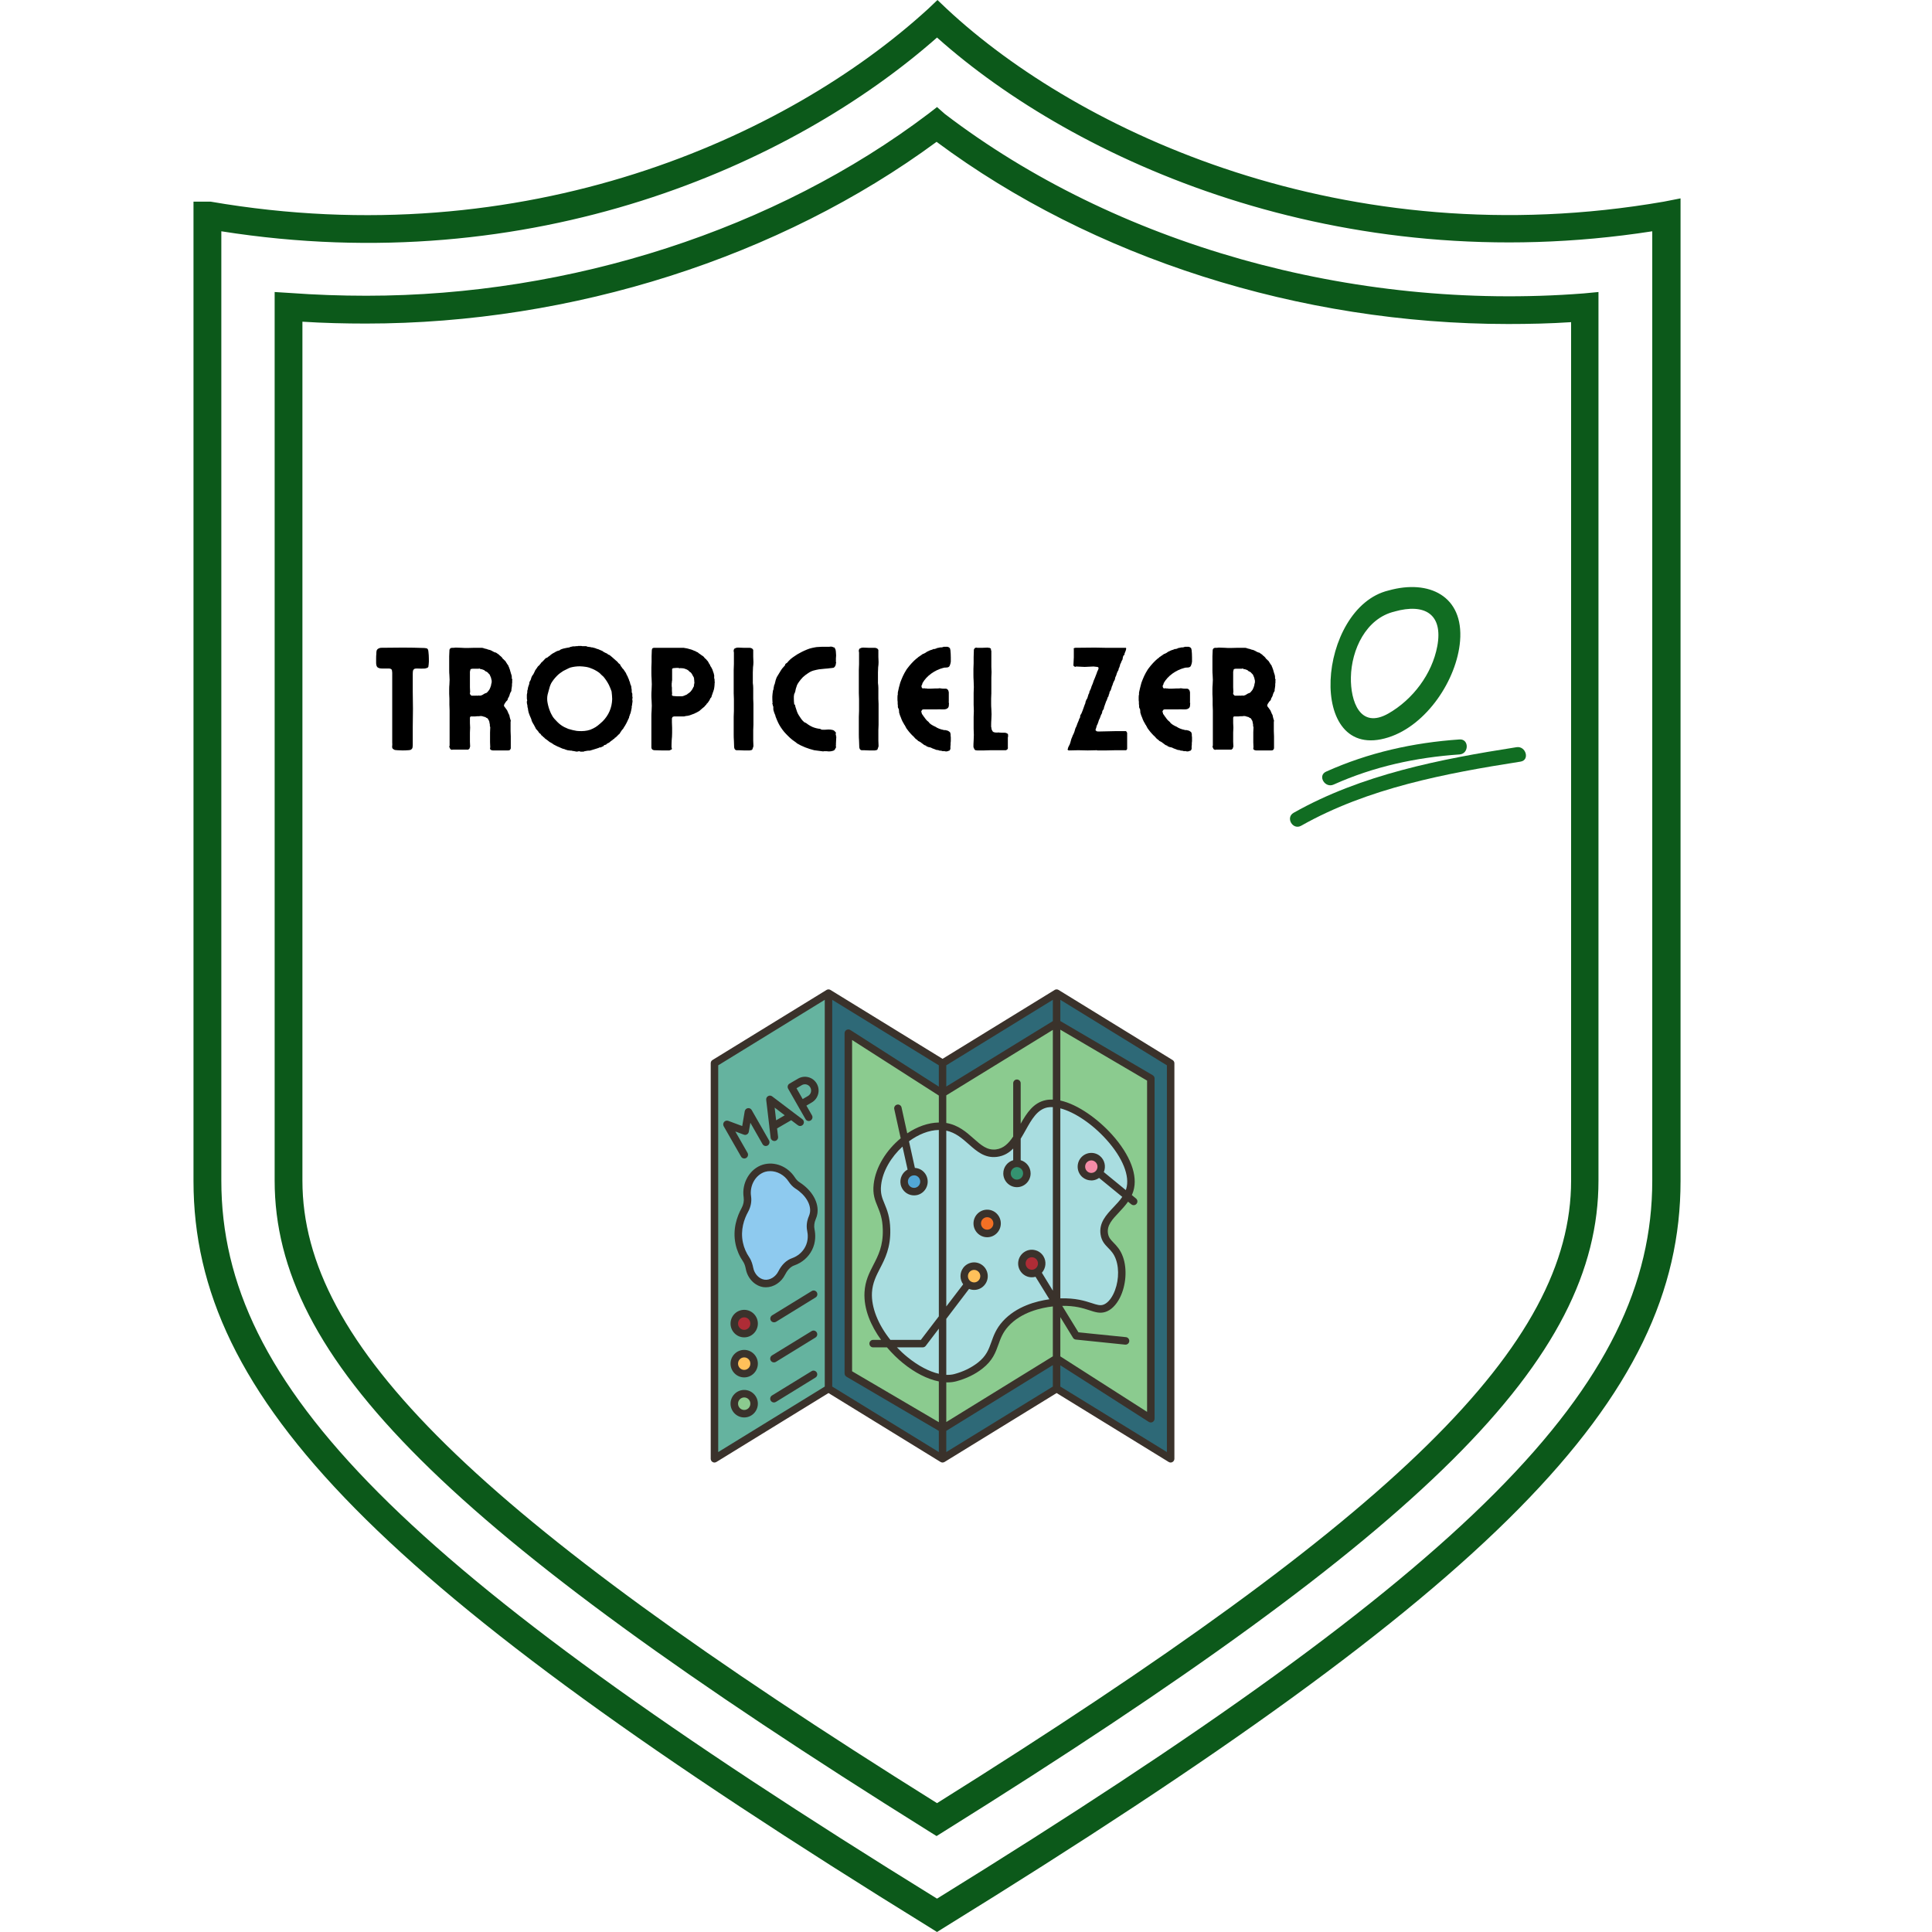 <svg xmlns="http://www.w3.org/2000/svg" xmlns:xlink="http://www.w3.org/1999/xlink" width="200" zoomAndPan="magnify" viewBox="0 0 150 150" height="200" preserveAspectRatio="xMidYMid meet" version="1.2"><defs><clipPath id="b76f3756c5"><path d="M 15 0 L 130.5 0 L 130.5 150 L 15 150 Z M 15 0 "/></clipPath><clipPath id="1b6d76db4d"><path d="M 64 77 L 91 77 L 91 113.559 L 64 113.559 Z M 64 77 "/></clipPath><clipPath id="7657a04168"><path d="M 55.18 77 L 65 77 L 65 113.559 L 55.18 113.559 Z M 55.18 77 "/></clipPath><clipPath id="58fcfecbe0"><path d="M 55.18 76.809 L 91.18 76.809 L 91.18 113.559 L 55.18 113.559 Z M 55.18 76.809 "/></clipPath><clipPath id="4551d654b1"><path d="M 100 58 L 119 58 L 119 64.477 L 100 64.477 Z M 100 58 "/></clipPath></defs><g id="4ed6acd72b"><rect x="0" width="150" y="0" height="150" style="fill:#ffffff;fill-opacity:1;stroke:none;"/><rect x="0" width="150" y="0" height="150" style="fill:#ffffff;fill-opacity:1;stroke:none;"/><g clip-rule="nonzero" clip-path="url(#b76f3756c5)"><path style=" stroke:none;fill-rule:nonzero;fill:#0c591a;fill-opacity:1;" d="M 129.18 15.656 C 104.492 19.938 83.762 10.258 73.504 0.684 L 72.785 0 L 72.066 0.684 C 61.125 10.688 40.793 19.867 16.355 15.656 L 15.023 15.656 L 15.023 91.699 C 15.023 108.648 29.457 123.262 72.176 149.641 L 72.75 150 L 73.324 149.641 C 116.043 123.262 130.477 108.648 130.477 91.699 L 130.477 15.402 Z M 128.281 91.664 C 128.281 107.641 114.246 121.75 72.75 147.41 C 31.219 121.75 17.184 107.641 17.184 91.664 L 17.184 17.957 C 41.332 21.773 61.484 12.848 72.75 2.914 C 83.438 12.453 103.953 21.738 128.281 17.957 Z M 72.75 8.312 L 72.102 8.816 C 60.227 17.812 44.32 22.961 28.449 22.961 C 26.469 22.961 24.488 22.891 22.512 22.746 L 21.324 22.672 L 21.324 91.664 C 21.324 105.52 34.637 118.762 72.137 142.191 L 72.715 142.551 L 73.289 142.191 C 110.824 118.762 124.105 105.52 124.105 91.664 L 124.105 22.672 L 122.953 22.781 C 104.922 24.184 86.57 18.93 73.363 8.852 Z M 117.086 25.156 C 118.707 25.156 120.363 25.121 121.98 25.012 L 121.98 91.664 C 121.98 104.402 108.629 117.539 72.75 139.996 C 36.832 117.539 23.48 104.402 23.48 91.664 L 23.48 24.977 C 25.137 25.082 26.793 25.121 28.414 25.121 C 44.465 25.121 60.551 19.973 72.715 11.012 C 84.805 20.008 100.895 25.156 117.086 25.156 Z M 117.086 25.156 "/></g><g clip-rule="nonzero" clip-path="url(#1b6d76db4d)"><path style=" stroke:none;fill-rule:nonzero;fill:#2e6977;fill-opacity:1;" d="M 82.035 77.105 L 73.18 82.551 L 64.324 77.105 L 64.324 107.816 L 73.18 113.258 L 82.035 107.816 L 90.891 113.258 L 90.891 82.551 Z M 82.035 77.105 "/></g><path style=" stroke:none;fill-rule:nonzero;fill:#8bcb8f;fill-opacity:1;" d="M 82.035 79.438 L 73.18 84.883 L 73.18 84.898 L 65.863 80.219 L 65.863 106.633 L 73.18 110.926 L 82.035 105.469 L 89.352 110.148 L 89.352 83.73 Z M 82.035 79.438 "/><path style=" stroke:none;fill-rule:nonzero;fill:#8bcb8f;fill-opacity:1;" d="M 57.781 108.207 C 58.203 108.207 58.551 108.555 58.551 108.98 C 58.551 109.414 58.203 109.762 57.781 109.762 C 57.355 109.762 57.008 109.414 57.008 108.98 C 57.008 108.555 57.355 108.207 57.781 108.207 Z M 57.781 108.207 "/><path style=" stroke:none;fill-rule:nonzero;fill:#ffc05a;fill-opacity:1;" d="M 57.781 105.094 C 58.203 105.094 58.551 105.441 58.551 105.875 C 58.551 106.301 58.203 106.648 57.781 106.648 C 57.355 106.648 57.008 106.301 57.008 105.875 C 57.008 105.441 57.355 105.094 57.781 105.094 Z M 57.781 105.094 "/><path style=" stroke:none;fill-rule:nonzero;fill:#ae2c36;fill-opacity:1;" d="M 57.781 101.984 C 58.203 101.984 58.551 102.336 58.551 102.762 C 58.551 103.191 58.203 103.543 57.781 103.543 C 57.355 103.543 57.008 103.191 57.008 102.762 C 57.008 102.336 57.355 101.984 57.781 101.984 Z M 57.781 101.984 "/><path style=" stroke:none;fill-rule:nonzero;fill:#8ecaef;fill-opacity:1;" d="M 61.922 92.035 C 62.809 92.605 63.297 93.449 63.168 94.199 C 63.156 94.289 63.129 94.402 63.07 94.531 C 62.941 94.832 62.887 95.172 62.953 95.492 C 63.031 95.863 63.055 96.391 62.785 96.922 C 62.531 97.414 62.098 97.781 61.582 97.965 C 61.176 98.105 60.887 98.449 60.695 98.836 C 60.422 99.379 59.852 99.715 59.32 99.645 C 58.785 99.57 58.309 99.098 58.191 98.473 C 58.145 98.227 58.07 97.988 57.93 97.781 C 57.727 97.48 57.508 97.059 57.395 96.531 C 57.16 95.441 57.523 94.504 57.828 93.945 C 58 93.633 58.078 93.273 58.023 92.922 C 57.875 91.926 58.453 90.965 59.32 90.703 C 60.086 90.473 60.98 90.816 61.469 91.566 C 61.586 91.754 61.738 91.922 61.922 92.035 Z M 61.922 92.035 "/><path style=" stroke:none;fill-rule:nonzero;fill:#349370;fill-opacity:1;" d="M 79.723 91.102 C 79.723 91.316 79.648 91.5 79.496 91.652 C 79.348 91.805 79.168 91.879 78.953 91.879 C 78.742 91.879 78.559 91.805 78.41 91.652 C 78.258 91.5 78.184 91.316 78.184 91.102 C 78.184 90.887 78.258 90.703 78.41 90.551 C 78.559 90.398 78.742 90.324 78.953 90.324 C 79.168 90.324 79.348 90.398 79.496 90.551 C 79.648 90.703 79.723 90.887 79.723 91.102 Z M 79.723 91.102 "/><path style=" stroke:none;fill-rule:nonzero;fill:#f47024;fill-opacity:1;" d="M 76.645 94.211 C 77.07 94.211 77.414 94.559 77.414 94.988 C 77.414 95.418 77.07 95.766 76.645 95.766 C 76.219 95.766 75.875 95.418 75.875 94.988 C 75.875 94.559 76.219 94.211 76.645 94.211 Z M 76.645 94.211 "/><path style=" stroke:none;fill-rule:nonzero;fill:#a9dde0;fill-opacity:1;" d="M 85.328 91.07 C 85.594 90.738 85.543 90.25 85.215 89.977 C 84.887 89.707 84.398 89.758 84.129 90.09 C 83.863 90.426 83.914 90.914 84.242 91.184 C 84.574 91.453 85.059 91.402 85.328 91.07 Z M 87.512 92.867 C 86.891 93.977 85.551 94.598 85.734 95.805 C 85.863 96.633 86.551 96.664 86.914 97.688 C 87.438 99.164 86.773 101.266 85.723 101.586 C 84.965 101.816 84.359 101.012 82.27 101.098 C 82.18 101.102 82.113 101.105 82.094 101.105 C 82.074 101.105 82.055 101.109 82.035 101.113 L 82.035 85.691 C 84.582 86.062 88.457 89.977 87.715 92.391 C 87.664 92.562 87.594 92.719 87.512 92.867 Z M 87.512 92.867 "/><path style=" stroke:none;fill-rule:nonzero;fill:#f48ca7;fill-opacity:1;" d="M 85.215 89.977 C 85.543 90.25 85.594 90.738 85.328 91.07 C 85.059 91.402 84.574 91.453 84.242 91.184 C 83.914 90.914 83.863 90.426 84.129 90.09 C 84.398 89.758 84.887 89.707 85.215 89.977 Z M 85.215 89.977 "/><path style=" stroke:none;fill-rule:nonzero;fill:#a9dde0;fill-opacity:1;" d="M 75.16 99.695 C 75.496 99.957 75.98 99.895 76.238 99.555 C 76.5 99.215 76.438 98.727 76.102 98.461 C 75.762 98.203 75.277 98.266 75.02 98.605 C 74.762 98.945 74.824 99.434 75.16 99.695 Z M 78.953 90.324 C 78.531 90.324 78.184 90.672 78.184 91.102 C 78.184 91.531 78.531 91.879 78.953 91.879 C 79.379 91.879 79.723 91.531 79.723 91.102 C 79.723 90.672 79.379 90.324 78.953 90.324 Z M 81.961 101.117 C 81.176 101.176 79.277 101.449 78.07 102.781 C 77.012 103.949 77.426 104.988 76.098 106.023 C 75.371 106.59 74.637 106.836 74.16 106.965 C 73.859 107.047 73.527 107.059 73.18 107.012 L 73.18 87.445 C 75.172 87.602 75.734 89.727 77.359 89.531 C 78.094 89.438 78.562 88.941 78.953 88.324 C 79.617 87.289 80.078 85.934 81.27 85.695 C 81.504 85.648 81.762 85.648 82.035 85.691 L 82.035 101.113 C 82.012 101.113 81.988 101.113 81.961 101.117 Z M 80.516 98.762 C 80.875 98.531 80.988 98.055 80.762 97.691 C 80.539 97.324 80.066 97.211 79.703 97.438 C 79.344 97.664 79.23 98.141 79.457 98.508 C 79.68 98.875 80.152 98.984 80.516 98.762 Z M 77.414 94.988 C 77.414 94.559 77.07 94.211 76.645 94.211 C 76.219 94.211 75.875 94.559 75.875 94.988 C 75.875 95.418 76.219 95.766 76.645 95.766 C 77.07 95.766 77.414 95.418 77.414 94.988 Z M 77.414 94.988 "/><path style=" stroke:none;fill-rule:nonzero;fill:#ae2c36;fill-opacity:1;" d="M 80.762 97.691 C 80.988 98.055 80.875 98.531 80.516 98.762 C 80.152 98.984 79.68 98.875 79.457 98.508 C 79.23 98.141 79.344 97.664 79.703 97.438 C 80.066 97.211 80.539 97.324 80.762 97.691 Z M 80.762 97.691 "/><path style=" stroke:none;fill-rule:nonzero;fill:#ffc05a;fill-opacity:1;" d="M 76.102 98.461 C 76.438 98.727 76.5 99.215 76.238 99.555 C 75.98 99.895 75.496 99.957 75.16 99.695 C 74.824 99.434 74.762 98.945 75.02 98.605 C 75.277 98.266 75.762 98.203 76.102 98.461 Z M 76.102 98.461 "/><path style=" stroke:none;fill-rule:nonzero;fill:#a9dde0;fill-opacity:1;" d="M 73.18 102.297 L 73.18 107.012 C 71.809 106.836 70.172 105.75 68.988 104.316 L 71.641 104.316 Z M 73.18 102.297 "/><path style=" stroke:none;fill-rule:nonzero;fill:#a9dde0;fill-opacity:1;" d="M 70.25 88.484 C 71.113 87.809 72.129 87.391 73.094 87.438 C 73.125 87.438 73.148 87.441 73.18 87.445 L 73.18 102.297 L 71.641 104.316 L 68.988 104.316 C 68.004 103.121 67.336 101.688 67.41 100.34 C 67.508 98.527 68.895 97.867 68.832 95.457 C 68.785 93.617 67.961 93.379 68.121 91.969 C 68.266 90.684 69.129 89.367 70.25 88.484 Z M 70.797 90.98 C 70.387 91.074 70.121 91.488 70.215 91.91 C 70.309 92.328 70.719 92.59 71.137 92.496 C 71.551 92.402 71.812 91.988 71.719 91.57 C 71.625 91.152 71.215 90.887 70.797 90.98 Z M 70.797 90.98 "/><path style=" stroke:none;fill-rule:nonzero;fill:#52a7d7;fill-opacity:1;" d="M 71.719 91.57 C 71.812 91.988 71.551 92.402 71.137 92.496 C 70.719 92.59 70.309 92.328 70.215 91.91 C 70.121 91.488 70.387 91.074 70.797 90.98 C 71.215 90.887 71.625 91.152 71.719 91.57 Z M 71.719 91.57 "/><g clip-rule="nonzero" clip-path="url(#7657a04168)"><path style=" stroke:none;fill-rule:nonzero;fill:#65b39f;fill-opacity:1;" d="M 64.324 77.105 L 64.324 107.816 L 55.469 113.258 L 55.469 82.551 Z M 63.168 94.199 C 63.297 93.449 62.809 92.605 61.922 92.035 C 61.738 91.922 61.586 91.754 61.469 91.566 C 60.98 90.816 60.086 90.473 59.32 90.703 C 58.453 90.965 57.875 91.926 58.023 92.922 C 58.078 93.273 58 93.633 57.828 93.945 C 57.523 94.504 57.16 95.441 57.395 96.531 C 57.508 97.059 57.727 97.48 57.93 97.781 C 58.07 97.988 58.145 98.227 58.191 98.473 C 58.309 99.098 58.785 99.57 59.32 99.645 C 59.852 99.715 60.422 99.379 60.695 98.836 C 60.887 98.449 61.176 98.105 61.582 97.965 C 62.098 97.781 62.531 97.414 62.785 96.922 C 63.055 96.391 63.031 95.863 62.953 95.492 C 62.887 95.172 62.941 94.832 63.07 94.531 C 63.129 94.402 63.156 94.289 63.168 94.199 Z M 58.551 102.762 C 58.551 102.336 58.203 101.984 57.781 101.984 C 57.355 101.984 57.008 102.336 57.008 102.762 C 57.008 103.191 57.355 103.543 57.781 103.543 C 58.203 103.543 58.551 103.191 58.551 102.762 Z M 58.551 105.875 C 58.551 105.441 58.203 105.094 57.781 105.094 C 57.355 105.094 57.008 105.441 57.008 105.875 C 57.008 106.301 57.355 106.648 57.781 106.648 C 58.203 106.648 58.551 106.301 58.551 105.875 Z M 58.551 108.98 C 58.551 108.555 58.203 108.207 57.781 108.207 C 57.355 108.207 57.008 108.555 57.008 108.98 C 57.008 109.414 57.355 109.762 57.781 109.762 C 58.203 109.762 58.551 109.414 58.551 108.98 Z M 58.551 108.98 "/></g><g clip-rule="nonzero" clip-path="url(#58fcfecbe0)"><path style=" stroke:none;fill-rule:nonzero;fill:#3a322b;fill-opacity:1;" d="M 91.039 82.301 L 82.188 76.859 C 82.184 76.855 82.184 76.855 82.18 76.855 C 82.18 76.855 82.176 76.852 82.176 76.852 C 82.164 76.848 82.156 76.844 82.145 76.84 C 82.133 76.836 82.121 76.828 82.109 76.824 C 82.098 76.824 82.082 76.82 82.07 76.82 C 82.059 76.816 82.047 76.816 82.035 76.816 C 82.02 76.816 82.008 76.816 81.996 76.82 C 81.984 76.82 81.973 76.824 81.957 76.824 C 81.945 76.828 81.934 76.836 81.922 76.84 C 81.914 76.844 81.902 76.848 81.891 76.852 C 81.891 76.852 81.891 76.855 81.887 76.855 C 81.887 76.855 81.883 76.855 81.883 76.859 L 73.18 82.207 L 64.477 76.859 C 64.473 76.855 64.473 76.855 64.469 76.855 C 64.469 76.855 64.469 76.852 64.465 76.852 C 64.457 76.848 64.445 76.844 64.434 76.84 C 64.422 76.836 64.41 76.828 64.398 76.824 C 64.387 76.824 64.375 76.82 64.363 76.82 C 64.348 76.816 64.336 76.816 64.324 76.816 C 64.312 76.816 64.301 76.816 64.285 76.82 C 64.273 76.82 64.262 76.824 64.25 76.824 C 64.238 76.828 64.227 76.836 64.215 76.84 C 64.203 76.844 64.191 76.848 64.184 76.852 C 64.18 76.852 64.18 76.855 64.176 76.855 C 64.176 76.855 64.176 76.855 64.172 76.859 L 55.316 82.301 C 55.23 82.352 55.18 82.449 55.18 82.551 L 55.18 113.258 C 55.18 113.363 55.234 113.461 55.328 113.512 C 55.371 113.539 55.422 113.551 55.469 113.551 C 55.523 113.551 55.574 113.535 55.621 113.508 L 64.324 108.156 L 73.027 113.508 C 73.027 113.508 73.031 113.508 73.031 113.508 C 73.035 113.512 73.035 113.512 73.039 113.512 C 73.051 113.52 73.066 113.523 73.082 113.531 C 73.09 113.535 73.094 113.539 73.102 113.539 C 73.129 113.547 73.152 113.551 73.18 113.551 C 73.203 113.551 73.23 113.547 73.254 113.539 C 73.262 113.539 73.27 113.535 73.277 113.531 C 73.293 113.523 73.309 113.52 73.32 113.512 C 73.324 113.512 73.324 113.512 73.324 113.508 C 73.328 113.508 73.328 113.508 73.332 113.508 L 82.035 108.156 L 90.738 113.508 C 90.785 113.535 90.836 113.551 90.891 113.551 C 90.938 113.551 90.988 113.539 91.031 113.512 C 91.121 113.461 91.18 113.363 91.18 113.258 L 91.18 82.551 C 91.18 82.449 91.125 82.352 91.039 82.301 Z M 87.438 92.309 C 87.43 92.34 87.414 92.367 87.406 92.398 L 85.699 91 C 85.879 90.574 85.773 90.059 85.398 89.75 C 85.18 89.57 84.902 89.488 84.621 89.516 C 84.34 89.547 84.086 89.684 83.906 89.906 C 83.539 90.363 83.605 91.039 84.059 91.41 C 84.25 91.566 84.484 91.648 84.727 91.648 C 84.762 91.648 84.801 91.648 84.836 91.645 C 85.02 91.625 85.188 91.555 85.332 91.453 L 87.133 92.926 C 86.938 93.215 86.691 93.477 86.449 93.73 C 85.887 94.324 85.309 94.938 85.449 95.852 C 85.527 96.363 85.789 96.629 86.039 96.887 C 86.258 97.109 86.484 97.34 86.641 97.785 C 86.926 98.586 86.84 99.676 86.43 100.492 C 86.211 100.926 85.93 101.215 85.637 101.305 C 85.402 101.375 85.172 101.309 84.758 101.172 C 84.227 101 83.504 100.77 82.324 100.805 L 82.324 86.051 C 83.422 86.34 84.797 87.25 85.902 88.48 C 87.168 89.887 87.742 91.32 87.438 92.309 Z M 85.102 90.887 C 85.02 90.988 84.906 91.051 84.777 91.062 C 84.652 91.078 84.527 91.039 84.426 90.957 C 84.223 90.789 84.191 90.48 84.355 90.273 C 84.438 90.172 84.555 90.109 84.68 90.098 C 84.695 90.098 84.715 90.094 84.73 90.094 C 84.84 90.094 84.945 90.133 85.031 90.203 C 85.238 90.371 85.27 90.68 85.102 90.887 Z M 81.742 100.207 L 80.891 98.816 C 81.199 98.469 81.266 97.949 81.012 97.535 C 80.863 97.293 80.629 97.121 80.352 97.059 C 80.074 96.992 79.789 97.039 79.551 97.191 C 79.055 97.5 78.898 98.16 79.207 98.66 C 79.355 98.902 79.59 99.074 79.867 99.141 C 79.949 99.16 80.031 99.168 80.109 99.168 C 80.211 99.168 80.305 99.156 80.398 99.129 L 81.473 100.875 C 80.473 101.016 78.91 101.418 77.855 102.586 C 77.34 103.152 77.141 103.707 76.969 104.195 C 76.762 104.773 76.582 105.277 75.918 105.797 C 75.398 106.199 74.801 106.492 74.086 106.684 C 73.898 106.734 73.691 106.75 73.469 106.742 L 73.469 102.395 L 75.238 100.07 C 75.363 100.121 75.492 100.148 75.629 100.148 C 75.672 100.148 75.719 100.145 75.766 100.141 C 76.047 100.102 76.297 99.957 76.469 99.73 C 76.828 99.266 76.738 98.594 76.277 98.234 C 76.051 98.059 75.773 97.984 75.492 98.02 C 75.211 98.059 74.961 98.203 74.789 98.43 C 74.496 98.816 74.508 99.34 74.781 99.715 L 73.469 101.434 L 73.469 87.781 C 74.195 87.938 74.707 88.391 75.207 88.832 C 75.816 89.371 76.445 89.934 77.395 89.82 C 77.93 89.754 78.332 89.512 78.664 89.172 L 78.664 90.078 C 78.223 90.207 77.895 90.613 77.895 91.102 C 77.895 91.691 78.371 92.172 78.953 92.172 C 79.539 92.172 80.016 91.691 80.016 91.102 C 80.016 90.613 79.688 90.207 79.246 90.078 L 79.246 88.41 C 79.379 88.195 79.504 87.973 79.629 87.75 C 80.09 86.922 80.527 86.141 81.324 85.98 C 81.453 85.957 81.594 85.949 81.742 85.957 Z M 80 98.57 C 79.875 98.543 79.77 98.465 79.703 98.355 C 79.562 98.125 79.633 97.824 79.855 97.684 C 79.934 97.637 80.02 97.613 80.109 97.613 C 80.145 97.613 80.18 97.617 80.219 97.625 C 80.344 97.656 80.449 97.73 80.516 97.84 C 80.656 98.07 80.586 98.371 80.359 98.512 C 80.254 98.578 80.125 98.602 80 98.57 Z M 68.672 93.453 C 68.484 93 68.336 92.641 68.41 92.004 C 68.531 90.918 69.191 89.828 70.07 89.02 L 70.465 90.805 C 70.059 91.027 69.828 91.496 69.93 91.973 C 69.992 92.25 70.16 92.488 70.398 92.645 C 70.57 92.754 70.766 92.809 70.965 92.809 C 71.043 92.809 71.121 92.801 71.199 92.785 C 71.77 92.656 72.129 92.082 72 91.508 C 71.941 91.23 71.773 90.992 71.535 90.836 C 71.379 90.738 71.207 90.688 71.031 90.676 L 70.574 88.609 C 71.297 88.078 72.113 87.742 72.891 87.73 L 72.891 102.199 L 71.496 104.027 L 69.129 104.027 C 68.176 102.836 67.637 101.504 67.699 100.355 C 67.742 99.613 68.023 99.062 68.32 98.484 C 68.715 97.727 69.156 96.863 69.121 95.449 C 69.098 94.484 68.871 93.938 68.672 93.453 Z M 70.863 91.266 C 70.898 91.258 70.934 91.254 70.969 91.254 C 71.059 91.254 71.145 91.277 71.223 91.328 C 71.332 91.398 71.406 91.508 71.434 91.633 C 71.492 91.895 71.328 92.156 71.07 92.215 C 70.945 92.242 70.816 92.219 70.711 92.152 C 70.602 92.082 70.527 91.973 70.5 91.844 C 70.441 91.582 70.605 91.324 70.863 91.266 Z M 71.641 104.609 C 71.73 104.609 71.816 104.566 71.871 104.496 L 72.891 103.156 L 72.891 106.66 C 72.133 106.484 71.281 106.039 70.457 105.367 C 70.164 105.129 69.891 104.875 69.637 104.609 Z M 75.336 99.465 C 75.129 99.301 75.086 98.996 75.25 98.781 C 75.328 98.68 75.441 98.613 75.566 98.598 C 75.59 98.594 75.609 98.594 75.629 98.594 C 75.734 98.594 75.836 98.629 75.922 98.695 C 76.133 98.859 76.172 99.164 76.008 99.375 C 75.93 99.48 75.816 99.547 75.691 99.562 C 75.566 99.578 75.438 99.543 75.336 99.465 Z M 78.953 90.613 C 79.219 90.613 79.434 90.832 79.434 91.102 C 79.434 91.367 79.219 91.586 78.953 91.586 C 78.691 91.586 78.473 91.367 78.473 91.102 C 78.473 90.832 78.691 90.613 78.953 90.613 Z M 81.211 85.41 C 80.238 85.602 79.715 86.414 79.246 87.246 L 79.246 84.105 C 79.246 83.941 79.113 83.812 78.953 83.812 C 78.793 83.812 78.664 83.941 78.664 84.105 L 78.664 88.238 C 78.316 88.766 77.918 89.168 77.324 89.242 C 76.637 89.32 76.176 88.914 75.59 88.395 C 75.031 87.898 74.406 87.348 73.469 87.188 L 73.469 85.043 L 81.742 79.961 L 81.742 85.371 C 81.562 85.367 81.383 85.375 81.211 85.41 Z M 72.891 87.152 C 72.062 87.164 71.207 87.477 70.438 87.992 L 69.996 85.984 C 69.965 85.828 69.809 85.727 69.652 85.762 C 69.496 85.797 69.395 85.953 69.43 86.109 L 69.93 88.375 C 68.824 89.289 67.984 90.602 67.832 91.938 C 67.742 92.723 67.934 93.184 68.137 93.676 C 68.324 94.133 68.52 94.609 68.539 95.465 C 68.574 96.73 68.184 97.484 67.805 98.215 C 67.492 98.824 67.168 99.453 67.121 100.324 C 67.047 101.637 67.621 102.941 68.406 104.027 L 67.789 104.027 C 67.629 104.027 67.5 104.156 67.5 104.316 C 67.5 104.48 67.629 104.609 67.789 104.609 L 68.863 104.609 C 69.262 105.074 69.684 105.488 70.094 105.82 C 71.035 106.59 72.012 107.078 72.891 107.254 L 72.891 110.418 L 66.156 106.465 L 66.156 80.746 L 72.891 85.059 Z M 73.469 107.324 C 73.504 107.324 73.539 107.328 73.57 107.328 C 73.805 107.328 74.027 107.301 74.238 107.246 C 75.027 107.031 75.695 106.711 76.273 106.258 C 77.074 105.633 77.297 105 77.516 104.391 C 77.688 103.91 77.848 103.461 78.285 102.977 C 79.289 101.867 80.848 101.531 81.742 101.43 L 81.742 105.305 L 73.469 110.406 Z M 82.324 102.262 L 83.309 103.867 C 83.355 103.945 83.438 103.996 83.527 104.004 L 87.359 104.398 C 87.367 104.398 87.379 104.398 87.387 104.398 C 87.535 104.398 87.66 104.285 87.676 104.137 C 87.691 103.977 87.578 103.832 87.418 103.816 L 83.73 103.441 L 82.469 101.387 C 83.469 101.371 84.082 101.566 84.578 101.727 C 85.012 101.871 85.387 101.992 85.809 101.863 C 86.254 101.727 86.656 101.332 86.949 100.754 C 87.426 99.805 87.523 98.531 87.188 97.59 C 86.988 97.023 86.691 96.723 86.453 96.477 C 86.234 96.25 86.074 96.086 86.023 95.762 C 85.926 95.133 86.363 94.668 86.871 94.133 C 87.109 93.879 87.363 93.605 87.582 93.297 L 87.832 93.504 C 87.887 93.547 87.953 93.57 88.016 93.57 C 88.102 93.57 88.184 93.531 88.242 93.461 C 88.344 93.336 88.324 93.152 88.199 93.051 L 87.875 92.785 C 87.918 92.688 87.961 92.586 87.992 92.48 C 88.363 91.277 87.758 89.676 86.336 88.09 C 85.273 86.91 83.711 85.75 82.324 85.445 L 82.324 79.945 L 89.059 83.898 L 89.059 109.617 L 82.324 105.309 Z M 81.742 79.277 L 73.469 84.359 L 73.469 82.711 L 81.742 77.625 Z M 55.762 82.711 L 64.035 77.625 L 64.035 107.652 L 55.762 112.738 Z M 64.613 77.625 L 72.891 82.711 L 72.891 84.367 L 66.02 79.969 C 65.93 79.914 65.816 79.91 65.723 79.961 C 65.633 80.012 65.574 80.109 65.574 80.215 L 65.574 106.633 C 65.574 106.738 65.629 106.832 65.719 106.887 L 72.891 111.094 L 72.891 112.738 L 64.613 107.652 Z M 73.469 111.09 L 81.742 105.988 L 81.742 107.652 L 73.469 112.738 Z M 90.598 112.738 L 82.324 107.652 L 82.324 106 L 89.191 110.395 C 89.242 110.426 89.293 110.441 89.348 110.441 C 89.398 110.441 89.445 110.43 89.488 110.406 C 89.582 110.352 89.641 110.254 89.641 110.148 L 89.641 83.73 C 89.641 83.629 89.586 83.531 89.496 83.48 L 82.324 79.273 L 82.324 77.625 L 90.598 82.711 Z M 90.598 112.738 "/></g><path style=" stroke:none;fill-rule:nonzero;fill:#3a322b;fill-opacity:1;" d="M 63.012 106.457 L 59.938 108.344 C 59.801 108.43 59.758 108.609 59.84 108.746 C 59.895 108.836 59.992 108.887 60.09 108.887 C 60.141 108.887 60.195 108.871 60.242 108.844 L 63.312 106.953 C 63.449 106.871 63.492 106.691 63.41 106.555 C 63.324 106.418 63.148 106.371 63.012 106.457 Z M 63.012 106.457 "/><path style=" stroke:none;fill-rule:nonzero;fill:#3a322b;fill-opacity:1;" d="M 63.012 103.348 L 59.938 105.234 C 59.801 105.32 59.758 105.5 59.84 105.637 C 59.895 105.727 59.992 105.777 60.09 105.777 C 60.141 105.777 60.195 105.762 60.242 105.734 L 63.312 103.844 C 63.449 103.762 63.492 103.582 63.41 103.445 C 63.324 103.305 63.148 103.262 63.012 103.348 Z M 63.012 103.348 "/><path style=" stroke:none;fill-rule:nonzero;fill:#3a322b;fill-opacity:1;" d="M 63.02 100.238 L 59.945 102.125 C 59.809 102.211 59.766 102.391 59.848 102.527 C 59.902 102.617 60 102.664 60.098 102.664 C 60.148 102.664 60.203 102.652 60.25 102.625 L 63.32 100.734 C 63.457 100.652 63.5 100.473 63.418 100.332 C 63.332 100.195 63.156 100.152 63.02 100.238 Z M 63.02 100.238 "/><path style=" stroke:none;fill-rule:nonzero;fill:#3a322b;fill-opacity:1;" d="M 57.785 89.945 C 57.836 89.945 57.883 89.934 57.93 89.906 C 58.07 89.828 58.117 89.648 58.039 89.508 L 57.09 87.848 L 57.75 88.094 C 57.832 88.125 57.922 88.117 57.996 88.074 C 58.07 88.031 58.121 87.957 58.137 87.871 L 58.258 87.172 L 59.203 88.828 C 59.281 88.969 59.457 89.016 59.598 88.938 C 59.738 88.855 59.785 88.676 59.707 88.539 L 58.359 86.18 C 58.301 86.074 58.176 86.016 58.059 86.039 C 57.938 86.059 57.844 86.156 57.82 86.277 L 57.625 87.426 L 56.543 87.023 C 56.426 86.98 56.297 87.016 56.219 87.105 C 56.141 87.199 56.129 87.336 56.188 87.441 L 57.535 89.797 C 57.586 89.891 57.684 89.945 57.785 89.945 Z M 57.785 89.945 "/><path style=" stroke:none;fill-rule:nonzero;fill:#3a322b;fill-opacity:1;" d="M 59.734 87.5 L 59.832 88.328 C 59.852 88.477 59.977 88.586 60.121 88.586 C 60.133 88.586 60.145 88.586 60.156 88.586 C 60.312 88.566 60.43 88.422 60.41 88.262 L 60.332 87.609 L 61.43 86.973 L 61.945 87.363 L 61.949 87.363 C 62.074 87.461 62.258 87.434 62.355 87.305 C 62.449 87.176 62.426 86.996 62.297 86.898 L 61.625 86.391 C 61.625 86.391 61.621 86.387 61.621 86.387 L 59.949 85.121 C 59.859 85.051 59.73 85.043 59.633 85.102 C 59.531 85.16 59.473 85.273 59.488 85.391 L 59.734 87.48 C 59.734 87.484 59.734 87.492 59.734 87.5 Z M 60.926 86.59 L 60.258 86.98 L 60.145 85.996 Z M 60.926 86.59 "/><path style=" stroke:none;fill-rule:nonzero;fill:#3a322b;fill-opacity:1;" d="M 62.77 83.637 C 62.496 83.562 62.211 83.602 61.965 83.742 L 61.297 84.133 C 61.16 84.211 61.113 84.391 61.191 84.527 L 61.957 85.871 C 61.961 85.875 61.961 85.875 61.961 85.879 L 62.539 86.887 C 62.59 86.98 62.688 87.035 62.789 87.035 C 62.84 87.035 62.887 87.02 62.934 86.996 C 63.074 86.914 63.121 86.734 63.043 86.598 L 62.609 85.84 L 63.027 85.594 C 63.531 85.301 63.707 84.648 63.414 84.137 C 63.273 83.887 63.043 83.711 62.77 83.637 Z M 62.734 85.09 L 62.32 85.332 L 61.84 84.492 L 62.258 84.246 C 62.367 84.184 62.496 84.168 62.617 84.199 C 62.742 84.234 62.848 84.312 62.91 84.426 C 63.043 84.66 62.965 84.957 62.734 85.09 Z M 62.734 85.09 "/><path style=" stroke:none;fill-rule:nonzero;fill:#3a322b;fill-opacity:1;" d="M 57.781 101.695 C 57.195 101.695 56.719 102.172 56.719 102.762 C 56.719 103.352 57.195 103.832 57.781 103.832 C 58.363 103.832 58.84 103.352 58.84 102.762 C 58.84 102.172 58.363 101.695 57.781 101.695 Z M 57.781 103.25 C 57.516 103.25 57.301 103.031 57.301 102.762 C 57.301 102.496 57.516 102.277 57.781 102.277 C 58.043 102.277 58.258 102.496 58.258 102.762 C 58.258 103.031 58.043 103.25 57.781 103.25 Z M 57.781 103.25 "/><path style=" stroke:none;fill-rule:nonzero;fill:#3a322b;fill-opacity:1;" d="M 57.781 104.805 C 57.195 104.805 56.719 105.285 56.719 105.871 C 56.719 106.461 57.195 106.941 57.781 106.941 C 58.363 106.941 58.84 106.461 58.84 105.871 C 58.84 105.285 58.363 104.805 57.781 104.805 Z M 57.781 106.359 C 57.516 106.359 57.301 106.141 57.301 105.871 C 57.301 105.605 57.516 105.387 57.781 105.387 C 58.043 105.387 58.258 105.605 58.258 105.871 C 58.258 106.141 58.043 106.359 57.781 106.359 Z M 57.781 106.359 "/><path style=" stroke:none;fill-rule:nonzero;fill:#3a322b;fill-opacity:1;" d="M 57.781 107.914 C 57.195 107.914 56.719 108.395 56.719 108.98 C 56.719 109.57 57.195 110.051 57.781 110.051 C 58.363 110.051 58.84 109.57 58.84 108.98 C 58.84 108.395 58.363 107.914 57.781 107.914 Z M 57.781 109.469 C 57.516 109.469 57.301 109.25 57.301 108.98 C 57.301 108.715 57.516 108.496 57.781 108.496 C 58.043 108.496 58.258 108.715 58.258 108.98 C 58.258 109.25 58.043 109.469 57.781 109.469 Z M 57.781 109.469 "/><path style=" stroke:none;fill-rule:nonzero;fill:#3a322b;fill-opacity:1;" d="M 62.078 91.793 C 61.941 91.707 61.82 91.578 61.711 91.41 C 61.156 90.555 60.141 90.152 59.234 90.422 C 58.227 90.727 57.566 91.844 57.738 92.965 C 57.777 93.242 57.723 93.531 57.574 93.801 C 57.227 94.438 56.863 95.434 57.109 96.594 C 57.211 97.074 57.406 97.527 57.691 97.945 C 57.789 98.09 57.855 98.27 57.906 98.531 C 58.047 99.266 58.613 99.844 59.281 99.934 C 59.344 99.941 59.402 99.945 59.465 99.945 C 60.062 99.945 60.656 99.562 60.953 98.965 C 61.086 98.703 61.316 98.367 61.676 98.242 C 61.676 98.242 61.676 98.242 61.68 98.242 C 62.277 98.031 62.762 97.609 63.043 97.055 C 63.355 96.438 63.32 95.832 63.238 95.434 C 63.188 95.188 63.219 94.918 63.336 94.648 C 63.391 94.52 63.434 94.387 63.457 94.25 C 63.602 93.387 63.062 92.422 62.078 91.793 Z M 62.883 94.152 C 62.867 94.242 62.84 94.328 62.805 94.414 C 62.641 94.793 62.594 95.188 62.668 95.551 C 62.734 95.859 62.762 96.324 62.527 96.789 C 62.312 97.211 61.945 97.527 61.488 97.688 C 61.055 97.84 60.691 98.191 60.434 98.703 C 60.219 99.137 59.766 99.41 59.359 99.355 C 58.938 99.297 58.566 98.906 58.477 98.418 C 58.434 98.207 58.359 97.895 58.172 97.617 C 57.93 97.262 57.766 96.879 57.68 96.473 C 57.469 95.488 57.781 94.629 58.082 94.086 C 58.293 93.699 58.371 93.281 58.312 92.879 C 58.184 92.039 58.664 91.207 59.402 90.98 C 59.531 90.941 59.668 90.926 59.801 90.926 C 60.344 90.926 60.898 91.227 61.223 91.727 C 61.379 91.965 61.559 92.152 61.766 92.285 C 62.551 92.785 62.988 93.52 62.883 94.152 Z M 62.883 94.152 "/><path style=" stroke:none;fill-rule:nonzero;fill:#3a322b;fill-opacity:1;" d="M 76.645 93.918 C 76.059 93.918 75.582 94.398 75.582 94.988 C 75.582 95.578 76.059 96.059 76.645 96.059 C 77.23 96.059 77.703 95.578 77.703 94.988 C 77.703 94.398 77.23 93.918 76.645 93.918 Z M 76.645 95.473 C 76.379 95.473 76.164 95.258 76.164 94.988 C 76.164 94.719 76.379 94.504 76.645 94.504 C 76.91 94.504 77.125 94.719 77.125 94.988 C 77.125 95.258 76.91 95.473 76.645 95.473 Z M 76.645 95.473 "/><path style=" stroke:none;fill-rule:nonzero;fill:#116d22;fill-opacity:1;" d="M 107.824 45.84 C 102.258 47.156 101.355 59.297 107.793 57.25 C 110.758 56.309 113.109 52.785 113.359 49.773 C 113.652 46.254 110.926 44.973 107.824 45.84 C 106.77 46.133 107.219 47.773 108.277 47.477 C 110.602 46.828 112.059 47.664 111.59 50.176 C 111.184 52.336 109.691 54.305 107.809 55.387 C 105.582 56.664 104.848 54.414 104.883 52.59 C 104.922 50.449 106.051 48.004 108.277 47.48 C 109.34 47.227 108.891 45.59 107.824 45.84 Z M 107.824 45.84 "/><path style=" stroke:none;fill-rule:nonzero;fill:#116d22;fill-opacity:1;" d="M 103.543 60.914 C 106.645 59.52 109.934 58.805 113.32 58.574 C 114.062 58.523 114.066 57.359 113.32 57.41 C 109.723 57.656 106.25 58.43 102.957 59.91 C 102.273 60.219 102.863 61.219 103.543 60.914 Z M 103.543 60.914 "/><g clip-rule="nonzero" clip-path="url(#4551d654b1)"><path style=" stroke:none;fill-rule:nonzero;fill:#116d22;fill-opacity:1;" d="M 101.023 64.109 C 106.211 61.18 112.238 60.043 118.051 59.133 C 118.793 59.02 118.477 57.898 117.742 58.012 C 111.828 58.938 105.711 60.125 100.438 63.105 C 99.785 63.473 100.371 64.477 101.023 64.109 Z M 101.023 64.109 "/></g><g style="fill:#000000;fill-opacity:1;"><g transform="translate(28.64, 58.263)"><path style="stroke:none" d="M 3.422 -3.234 C 3.422 -3.68 3.414 -4.129 3.406 -4.578 C 3.406 -5.035 3.406 -5.484 3.406 -5.922 C 3.406 -6.004 3.41 -6.086 3.422 -6.172 C 3.441 -6.254 3.488 -6.312 3.562 -6.344 C 3.602 -6.352 3.641 -6.359 3.672 -6.359 C 3.711 -6.359 3.75 -6.359 3.781 -6.359 C 3.969 -6.348 4.16 -6.348 4.359 -6.359 C 4.398 -6.367 4.438 -6.379 4.469 -6.391 C 4.508 -6.398 4.547 -6.414 4.578 -6.438 C 4.609 -6.469 4.625 -6.5 4.625 -6.531 C 4.625 -6.57 4.629 -6.613 4.641 -6.656 C 4.66 -6.82 4.664 -6.984 4.656 -7.141 C 4.656 -7.305 4.645 -7.473 4.625 -7.641 C 4.625 -7.68 4.617 -7.723 4.609 -7.766 C 4.598 -7.816 4.578 -7.859 4.547 -7.891 C 4.516 -7.922 4.473 -7.938 4.422 -7.938 C 4.379 -7.945 4.336 -7.953 4.297 -7.953 C 3.742 -7.973 3.191 -7.984 2.641 -7.984 C 2.086 -7.984 1.535 -7.977 0.984 -7.969 C 0.93 -7.969 0.883 -7.961 0.844 -7.953 C 0.801 -7.941 0.766 -7.926 0.734 -7.906 C 0.66 -7.863 0.613 -7.801 0.594 -7.719 C 0.582 -7.645 0.578 -7.566 0.578 -7.484 C 0.566 -7.379 0.562 -7.27 0.562 -7.156 C 0.562 -7.039 0.562 -6.93 0.562 -6.828 C 0.562 -6.766 0.566 -6.703 0.578 -6.641 C 0.586 -6.586 0.609 -6.535 0.641 -6.484 C 0.691 -6.43 0.758 -6.395 0.844 -6.375 C 0.926 -6.363 1.004 -6.359 1.078 -6.359 L 1.484 -6.359 C 1.598 -6.367 1.688 -6.348 1.75 -6.297 C 1.781 -6.266 1.797 -6.223 1.797 -6.172 C 1.805 -6.129 1.812 -6.082 1.812 -6.031 L 1.812 -3.656 C 1.812 -3.332 1.812 -3.008 1.812 -2.688 C 1.812 -2.375 1.812 -2.062 1.812 -1.75 L 1.812 -0.797 C 1.812 -0.734 1.812 -0.664 1.812 -0.594 C 1.82 -0.52 1.82 -0.445 1.812 -0.375 C 1.801 -0.32 1.801 -0.27 1.812 -0.219 C 1.82 -0.164 1.852 -0.125 1.906 -0.094 C 1.945 -0.062 1.992 -0.039 2.047 -0.031 C 2.109 -0.02 2.164 -0.016 2.219 -0.016 C 2.352 -0.016 2.488 -0.008 2.625 0 C 2.758 0 2.898 -0.004 3.047 -0.016 C 3.086 -0.016 3.133 -0.02 3.188 -0.031 C 3.238 -0.039 3.281 -0.062 3.312 -0.094 C 3.352 -0.125 3.379 -0.172 3.391 -0.234 C 3.398 -0.297 3.406 -0.352 3.406 -0.406 C 3.406 -0.883 3.406 -1.359 3.406 -1.828 C 3.414 -2.305 3.422 -2.773 3.422 -3.234 Z M 3.422 -3.234 "/></g></g><g style="fill:#000000;fill-opacity:1;"><g transform="translate(34.313, 58.263)"><path style="stroke:none" d="M 0.578 -4.016 C 0.578 -3.859 0.578 -3.703 0.578 -3.547 C 0.586 -3.398 0.594 -3.254 0.594 -3.109 L 0.594 -2.203 C 0.594 -2.047 0.594 -1.891 0.594 -1.734 C 0.594 -1.586 0.594 -1.438 0.594 -1.281 L 0.594 -0.375 C 0.594 -0.363 0.586 -0.348 0.578 -0.328 C 0.566 -0.316 0.562 -0.305 0.562 -0.297 L 0.609 -0.188 C 0.641 -0.102 0.68 -0.062 0.734 -0.062 C 0.742 -0.051 0.758 -0.047 0.781 -0.047 C 0.801 -0.055 0.816 -0.062 0.828 -0.062 C 1.016 -0.062 1.195 -0.062 1.375 -0.062 C 1.562 -0.062 1.75 -0.062 1.938 -0.062 C 1.957 -0.062 1.973 -0.062 1.984 -0.062 C 2.004 -0.062 2.02 -0.062 2.031 -0.062 C 2.07 -0.082 2.094 -0.098 2.094 -0.109 C 2.133 -0.129 2.156 -0.164 2.156 -0.219 C 2.164 -0.227 2.172 -0.238 2.172 -0.25 C 2.18 -0.27 2.188 -0.289 2.188 -0.312 C 2.188 -0.426 2.18 -0.547 2.172 -0.672 C 2.172 -0.797 2.172 -0.914 2.172 -1.031 C 2.172 -1.156 2.172 -1.273 2.172 -1.391 C 2.18 -1.516 2.188 -1.641 2.188 -1.766 C 2.188 -1.891 2.18 -2.008 2.172 -2.125 C 2.172 -2.25 2.172 -2.375 2.172 -2.5 C 2.172 -2.539 2.176 -2.57 2.188 -2.594 C 2.188 -2.594 2.195 -2.602 2.219 -2.625 C 2.227 -2.633 2.242 -2.641 2.266 -2.641 C 2.285 -2.641 2.297 -2.641 2.297 -2.641 L 2.453 -2.641 C 2.504 -2.641 2.551 -2.641 2.594 -2.641 C 2.645 -2.648 2.691 -2.656 2.734 -2.656 C 2.785 -2.656 2.832 -2.656 2.875 -2.656 C 2.926 -2.664 2.973 -2.672 3.016 -2.672 L 3.031 -2.672 C 3.07 -2.672 3.109 -2.664 3.141 -2.656 C 3.172 -2.645 3.203 -2.633 3.234 -2.625 C 3.254 -2.613 3.273 -2.609 3.297 -2.609 C 3.316 -2.609 3.336 -2.602 3.359 -2.594 C 3.391 -2.57 3.422 -2.551 3.453 -2.531 C 3.492 -2.52 3.531 -2.5 3.562 -2.469 C 3.582 -2.438 3.598 -2.406 3.609 -2.375 C 3.629 -2.352 3.645 -2.328 3.656 -2.297 C 3.676 -2.254 3.688 -2.207 3.688 -2.156 C 3.695 -2.113 3.707 -2.066 3.719 -2.016 C 3.719 -1.984 3.719 -1.945 3.719 -1.906 C 3.727 -1.875 3.738 -1.836 3.75 -1.797 C 3.75 -1.672 3.742 -1.539 3.734 -1.406 C 3.734 -1.27 3.734 -1.141 3.734 -1.016 C 3.734 -0.891 3.734 -0.758 3.734 -0.625 C 3.742 -0.488 3.75 -0.359 3.75 -0.234 C 3.75 -0.223 3.742 -0.207 3.734 -0.188 C 3.734 -0.176 3.734 -0.16 3.734 -0.141 C 3.734 -0.086 3.773 -0.047 3.859 -0.016 C 3.898 -0.004 3.93 0 3.953 0 L 5.125 0 C 5.125 0 5.129 0 5.141 0 C 5.191 0 5.234 -0.008 5.266 -0.031 L 5.297 -0.062 C 5.305 -0.082 5.32 -0.113 5.344 -0.156 L 5.344 -0.25 C 5.344 -0.383 5.344 -0.52 5.344 -0.656 C 5.344 -0.801 5.344 -0.945 5.344 -1.094 C 5.344 -1.227 5.336 -1.363 5.328 -1.5 C 5.328 -1.645 5.328 -1.789 5.328 -1.938 L 5.328 -2.141 C 5.328 -2.16 5.328 -2.188 5.328 -2.219 C 5.336 -2.25 5.344 -2.273 5.344 -2.297 C 5.344 -2.328 5.332 -2.363 5.312 -2.406 C 5.301 -2.445 5.289 -2.484 5.281 -2.516 C 5.27 -2.555 5.258 -2.598 5.25 -2.641 C 5.25 -2.68 5.238 -2.723 5.219 -2.766 C 5.219 -2.785 5.207 -2.801 5.188 -2.812 C 5.176 -2.832 5.164 -2.859 5.156 -2.891 C 5.133 -2.953 5.102 -3.023 5.062 -3.109 C 5.039 -3.141 5.016 -3.176 4.984 -3.219 C 4.953 -3.258 4.926 -3.297 4.906 -3.328 C 4.883 -3.348 4.859 -3.383 4.828 -3.438 C 4.805 -3.457 4.805 -3.488 4.828 -3.531 C 4.828 -3.551 4.832 -3.57 4.844 -3.594 C 4.863 -3.625 4.883 -3.656 4.906 -3.688 C 4.926 -3.719 4.945 -3.75 4.969 -3.781 C 4.988 -3.812 5.008 -3.832 5.031 -3.844 C 5.051 -3.863 5.07 -3.891 5.094 -3.922 C 5.102 -3.941 5.109 -3.961 5.109 -3.984 C 5.117 -4.016 5.129 -4.047 5.141 -4.078 C 5.16 -4.098 5.176 -4.117 5.188 -4.141 C 5.195 -4.172 5.207 -4.195 5.219 -4.219 C 5.238 -4.25 5.25 -4.281 5.25 -4.312 C 5.258 -4.344 5.27 -4.375 5.281 -4.406 C 5.289 -4.438 5.305 -4.473 5.328 -4.516 C 5.359 -4.555 5.379 -4.594 5.391 -4.625 C 5.391 -4.656 5.391 -4.68 5.391 -4.703 C 5.391 -4.734 5.395 -4.766 5.406 -4.797 L 5.438 -5.031 C 5.438 -5.039 5.438 -5.051 5.438 -5.062 C 5.438 -5.082 5.438 -5.098 5.438 -5.109 C 5.438 -5.129 5.438 -5.148 5.438 -5.172 C 5.445 -5.203 5.453 -5.227 5.453 -5.25 L 5.453 -5.469 C 5.461 -5.469 5.469 -5.469 5.469 -5.469 C 5.469 -5.5 5.457 -5.523 5.438 -5.547 C 5.426 -5.578 5.422 -5.602 5.422 -5.625 C 5.422 -5.664 5.422 -5.703 5.422 -5.734 C 5.422 -5.766 5.414 -5.797 5.406 -5.828 C 5.395 -5.879 5.375 -5.941 5.344 -6.016 C 5.344 -6.047 5.332 -6.082 5.312 -6.125 C 5.301 -6.164 5.289 -6.207 5.281 -6.25 C 5.27 -6.289 5.254 -6.332 5.234 -6.375 C 5.223 -6.426 5.203 -6.473 5.172 -6.516 L 5.172 -6.562 C 5.148 -6.594 5.129 -6.617 5.109 -6.641 C 5.098 -6.672 5.078 -6.703 5.047 -6.734 C 5.035 -6.766 5.02 -6.789 5 -6.812 C 4.977 -6.844 4.961 -6.867 4.953 -6.891 C 4.93 -6.93 4.906 -6.961 4.875 -6.984 C 4.844 -7.004 4.816 -7.031 4.797 -7.062 C 4.766 -7.082 4.738 -7.102 4.719 -7.125 C 4.707 -7.156 4.691 -7.18 4.672 -7.203 C 4.648 -7.223 4.629 -7.242 4.609 -7.266 C 4.586 -7.285 4.566 -7.305 4.547 -7.328 C 4.523 -7.336 4.504 -7.352 4.484 -7.375 C 4.461 -7.395 4.441 -7.414 4.422 -7.438 L 4.172 -7.609 C 4.16 -7.609 4.148 -7.602 4.141 -7.594 C 4.141 -7.594 4.133 -7.598 4.125 -7.609 C 4.113 -7.617 4.098 -7.625 4.078 -7.625 C 4.055 -7.633 4.035 -7.645 4.016 -7.656 C 3.992 -7.664 3.973 -7.676 3.953 -7.688 C 3.93 -7.695 3.914 -7.707 3.906 -7.719 L 3.734 -7.797 C 3.691 -7.805 3.645 -7.816 3.594 -7.828 C 3.551 -7.848 3.508 -7.863 3.469 -7.875 C 3.426 -7.883 3.379 -7.895 3.328 -7.906 C 3.285 -7.926 3.238 -7.941 3.188 -7.953 C 3.164 -7.953 3.133 -7.957 3.094 -7.969 L 3 -7.969 C 2.977 -7.969 2.953 -7.969 2.922 -7.969 C 2.898 -7.969 2.875 -7.969 2.844 -7.969 C 2.82 -7.969 2.727 -7.969 2.562 -7.969 C 2.395 -7.969 2.191 -7.961 1.953 -7.953 C 1.805 -7.953 1.656 -7.957 1.5 -7.969 C 1.352 -7.977 1.207 -7.984 1.062 -7.984 C 1.02 -7.984 0.973 -7.977 0.922 -7.969 C 0.879 -7.969 0.832 -7.969 0.781 -7.969 C 0.758 -7.957 0.738 -7.953 0.719 -7.953 C 0.707 -7.961 0.691 -7.957 0.672 -7.938 C 0.629 -7.906 0.602 -7.875 0.594 -7.844 C 0.582 -7.812 0.578 -7.758 0.578 -7.688 C 0.578 -7.562 0.57 -7.438 0.562 -7.312 C 0.562 -7.195 0.562 -7.078 0.562 -6.953 L 0.562 -6.219 C 0.562 -6.094 0.566 -5.969 0.578 -5.844 C 0.586 -5.727 0.594 -5.609 0.594 -5.484 C 0.594 -5.359 0.586 -5.234 0.578 -5.109 C 0.566 -4.992 0.562 -4.875 0.562 -4.75 C 0.562 -4.625 0.562 -4.5 0.562 -4.375 C 0.57 -4.258 0.578 -4.141 0.578 -4.016 Z M 2.172 -5.297 L 2.172 -6.094 C 2.172 -6.125 2.176 -6.148 2.188 -6.172 C 2.195 -6.191 2.203 -6.219 2.203 -6.25 C 2.211 -6.301 2.238 -6.328 2.281 -6.328 C 2.289 -6.328 2.301 -6.328 2.312 -6.328 C 2.332 -6.336 2.344 -6.344 2.344 -6.344 L 2.797 -6.344 C 2.805 -6.344 2.82 -6.344 2.844 -6.344 C 2.875 -6.352 2.895 -6.359 2.906 -6.359 C 2.926 -6.359 2.941 -6.352 2.953 -6.344 C 2.973 -6.332 2.984 -6.32 2.984 -6.312 C 3.004 -6.312 3.023 -6.312 3.047 -6.312 C 3.066 -6.312 3.086 -6.305 3.109 -6.297 L 3.281 -6.234 C 3.301 -6.211 3.32 -6.191 3.344 -6.172 C 3.375 -6.148 3.406 -6.133 3.438 -6.125 C 3.457 -6.113 3.484 -6.098 3.516 -6.078 C 3.547 -6.066 3.566 -6.047 3.578 -6.016 L 3.703 -5.891 C 3.734 -5.828 3.766 -5.754 3.797 -5.672 C 3.816 -5.629 3.828 -5.586 3.828 -5.547 C 3.836 -5.516 3.848 -5.477 3.859 -5.438 C 3.859 -5.406 3.859 -5.379 3.859 -5.359 C 3.867 -5.336 3.867 -5.312 3.859 -5.281 C 3.859 -5.258 3.852 -5.238 3.844 -5.219 C 3.844 -5.195 3.836 -5.176 3.828 -5.156 C 3.828 -5.125 3.82 -5.094 3.812 -5.062 C 3.812 -5.031 3.801 -5 3.781 -4.969 C 3.781 -4.938 3.77 -4.906 3.75 -4.875 C 3.738 -4.852 3.727 -4.828 3.719 -4.797 C 3.707 -4.766 3.691 -4.734 3.672 -4.703 C 3.648 -4.672 3.629 -4.645 3.609 -4.625 C 3.586 -4.594 3.566 -4.566 3.547 -4.547 C 3.535 -4.535 3.52 -4.52 3.5 -4.5 C 3.477 -4.477 3.453 -4.461 3.422 -4.453 C 3.391 -4.441 3.359 -4.43 3.328 -4.422 C 3.273 -4.391 3.223 -4.359 3.172 -4.328 C 3.129 -4.297 3.078 -4.273 3.016 -4.266 C 2.992 -4.254 2.969 -4.25 2.938 -4.25 C 2.914 -4.258 2.895 -4.266 2.875 -4.266 C 2.832 -4.254 2.785 -4.25 2.734 -4.25 C 2.691 -4.258 2.645 -4.258 2.594 -4.25 L 2.328 -4.25 C 2.305 -4.25 2.289 -4.254 2.281 -4.266 C 2.27 -4.273 2.258 -4.281 2.25 -4.281 C 2.227 -4.312 2.211 -4.332 2.203 -4.344 C 2.203 -4.352 2.195 -4.359 2.188 -4.359 C 2.176 -4.367 2.172 -4.379 2.172 -4.391 L 2.172 -4.422 C 2.172 -4.441 2.172 -4.457 2.172 -4.469 C 2.18 -4.488 2.188 -4.508 2.188 -4.531 C 2.188 -4.656 2.18 -4.781 2.172 -4.906 C 2.172 -5.039 2.172 -5.172 2.172 -5.297 Z M 2.172 -5.297 "/></g></g><g style="fill:#000000;fill-opacity:1;"><g transform="translate(40.624, 58.263)"><path style="stroke:none" d="M 4.375 0.078 C 4.406 0.078 4.43 0.082 4.453 0.094 C 4.484 0.102 4.516 0.102 4.547 0.094 C 4.566 0.094 4.586 0.094 4.609 0.094 C 4.629 0.102 4.648 0.102 4.672 0.094 C 4.68 0.094 4.695 0.086 4.719 0.078 C 4.738 0.066 4.754 0.062 4.766 0.062 L 4.938 0.031 C 4.977 0.02 5.016 0.016 5.047 0.016 C 5.086 0.016 5.129 0.016 5.172 0.016 C 5.223 -0.004 5.273 -0.02 5.328 -0.031 C 5.379 -0.051 5.43 -0.066 5.484 -0.078 C 5.555 -0.098 5.625 -0.117 5.688 -0.141 C 5.75 -0.16 5.812 -0.18 5.875 -0.203 C 5.895 -0.223 5.914 -0.234 5.938 -0.234 C 5.969 -0.234 5.992 -0.234 6.016 -0.234 C 6.047 -0.254 6.078 -0.27 6.109 -0.281 C 6.141 -0.301 6.172 -0.312 6.203 -0.312 C 6.223 -0.332 6.238 -0.352 6.25 -0.375 C 6.27 -0.395 6.289 -0.41 6.312 -0.422 C 6.344 -0.422 6.367 -0.426 6.391 -0.438 C 6.422 -0.445 6.445 -0.461 6.469 -0.484 C 6.488 -0.516 6.516 -0.535 6.547 -0.547 C 6.586 -0.566 6.629 -0.586 6.672 -0.609 C 6.711 -0.641 6.75 -0.672 6.781 -0.703 L 6.953 -0.828 C 6.973 -0.848 6.988 -0.863 7 -0.875 C 7.02 -0.883 7.039 -0.895 7.062 -0.906 C 7.07 -0.906 7.078 -0.91 7.078 -0.922 C 7.086 -0.941 7.098 -0.957 7.109 -0.969 C 7.117 -0.988 7.133 -1 7.156 -1 C 7.188 -1.008 7.203 -1.02 7.203 -1.031 C 7.234 -1.062 7.258 -1.086 7.281 -1.109 C 7.312 -1.141 7.344 -1.172 7.375 -1.203 C 7.383 -1.223 7.395 -1.234 7.406 -1.234 C 7.426 -1.242 7.441 -1.254 7.453 -1.266 C 7.484 -1.305 7.508 -1.344 7.531 -1.375 C 7.539 -1.395 7.551 -1.414 7.562 -1.438 C 7.582 -1.469 7.602 -1.492 7.625 -1.516 C 7.633 -1.547 7.648 -1.57 7.672 -1.594 C 7.691 -1.613 7.719 -1.641 7.75 -1.672 C 7.77 -1.703 7.789 -1.738 7.812 -1.781 C 7.832 -1.82 7.852 -1.852 7.875 -1.875 C 7.895 -1.914 7.914 -1.953 7.938 -1.984 C 7.957 -2.023 7.977 -2.062 8 -2.094 C 8.031 -2.145 8.055 -2.195 8.078 -2.25 C 8.098 -2.301 8.117 -2.348 8.141 -2.391 L 8.219 -2.547 C 8.219 -2.566 8.219 -2.586 8.219 -2.609 C 8.227 -2.629 8.238 -2.648 8.25 -2.672 C 8.258 -2.703 8.27 -2.738 8.281 -2.781 C 8.301 -2.82 8.316 -2.859 8.328 -2.891 C 8.336 -2.93 8.348 -2.973 8.359 -3.016 C 8.367 -3.066 8.379 -3.113 8.391 -3.156 C 8.391 -3.188 8.395 -3.211 8.406 -3.234 C 8.414 -3.266 8.422 -3.289 8.422 -3.312 L 8.422 -3.438 C 8.441 -3.477 8.453 -3.508 8.453 -3.531 L 8.453 -3.609 C 8.461 -3.629 8.469 -3.645 8.469 -3.656 C 8.469 -3.676 8.469 -3.691 8.469 -3.703 C 8.477 -3.723 8.484 -3.75 8.484 -3.781 C 8.484 -3.812 8.484 -3.836 8.484 -3.859 C 8.484 -3.891 8.477 -3.914 8.469 -3.938 C 8.469 -3.957 8.469 -3.977 8.469 -4 C 8.469 -4.02 8.473 -4.039 8.484 -4.062 C 8.492 -4.082 8.492 -4.102 8.484 -4.125 C 8.484 -4.145 8.477 -4.172 8.469 -4.203 C 8.469 -4.234 8.469 -4.258 8.469 -4.281 C 8.469 -4.301 8.469 -4.32 8.469 -4.344 C 8.469 -4.363 8.469 -4.383 8.469 -4.406 C 8.469 -4.414 8.457 -4.438 8.438 -4.469 C 8.438 -4.5 8.43 -4.523 8.422 -4.547 C 8.422 -4.578 8.422 -4.602 8.422 -4.625 C 8.422 -4.656 8.422 -4.68 8.422 -4.703 C 8.422 -4.734 8.414 -4.766 8.406 -4.797 C 8.395 -4.836 8.391 -4.879 8.391 -4.922 C 8.391 -4.961 8.379 -5.004 8.359 -5.047 C 8.348 -5.078 8.332 -5.113 8.312 -5.156 C 8.301 -5.195 8.289 -5.242 8.281 -5.297 C 8.27 -5.328 8.254 -5.363 8.234 -5.406 C 8.223 -5.457 8.207 -5.504 8.188 -5.547 C 8.176 -5.578 8.16 -5.609 8.141 -5.641 C 8.129 -5.672 8.117 -5.703 8.109 -5.734 C 8.098 -5.766 8.082 -5.789 8.062 -5.812 C 8.051 -5.844 8.035 -5.875 8.016 -5.906 C 8.004 -5.938 7.992 -5.961 7.984 -5.984 C 7.973 -6.016 7.957 -6.039 7.938 -6.062 L 7.844 -6.203 C 7.82 -6.242 7.801 -6.273 7.781 -6.297 C 7.758 -6.316 7.734 -6.344 7.703 -6.375 L 7.609 -6.516 C 7.586 -6.523 7.57 -6.539 7.562 -6.562 C 7.562 -6.594 7.555 -6.613 7.547 -6.625 C 7.516 -6.676 7.488 -6.707 7.469 -6.719 C 7.457 -6.727 7.441 -6.738 7.422 -6.75 C 7.398 -6.77 7.383 -6.785 7.375 -6.797 C 7.363 -6.816 7.352 -6.832 7.344 -6.844 C 7.344 -6.852 7.336 -6.859 7.328 -6.859 L 7.25 -6.938 C 7.219 -6.957 7.176 -6.992 7.125 -7.047 C 7.094 -7.066 7.055 -7.098 7.016 -7.141 L 6.891 -7.25 C 6.859 -7.27 6.828 -7.297 6.797 -7.328 C 6.766 -7.359 6.734 -7.383 6.703 -7.406 C 6.672 -7.414 6.641 -7.426 6.609 -7.438 C 6.578 -7.457 6.551 -7.477 6.531 -7.5 C 6.5 -7.531 6.457 -7.551 6.406 -7.562 C 6.363 -7.582 6.32 -7.602 6.281 -7.625 C 6.25 -7.645 6.219 -7.664 6.188 -7.688 C 6.156 -7.719 6.117 -7.738 6.078 -7.75 L 5.891 -7.828 C 5.867 -7.836 5.848 -7.848 5.828 -7.859 C 5.805 -7.867 5.781 -7.875 5.75 -7.875 C 5.645 -7.926 5.535 -7.961 5.422 -7.984 C 5.398 -7.992 5.375 -8 5.344 -8 C 5.32 -8 5.305 -8 5.297 -8 C 5.242 -8.02 5.195 -8.031 5.156 -8.031 C 5.113 -8.039 5.07 -8.047 5.031 -8.047 C 5.008 -8.047 4.984 -8.051 4.953 -8.062 C 4.93 -8.082 4.91 -8.094 4.891 -8.094 C 4.867 -8.094 4.848 -8.094 4.828 -8.094 C 4.805 -8.094 4.785 -8.094 4.766 -8.094 L 4.688 -8.094 C 4.656 -8.094 4.625 -8.094 4.594 -8.094 C 4.57 -8.102 4.547 -8.109 4.516 -8.109 C 4.504 -8.117 4.484 -8.117 4.453 -8.109 C 4.43 -8.109 4.414 -8.109 4.406 -8.109 L 4.375 -8.109 C 4.352 -8.109 4.332 -8.109 4.312 -8.109 C 4.289 -8.109 4.27 -8.109 4.25 -8.109 C 4.238 -8.109 4.227 -8.102 4.219 -8.094 C 4.219 -8.094 4.211 -8.094 4.203 -8.094 L 4.078 -8.094 C 4.055 -8.082 4.035 -8.078 4.016 -8.078 C 4.004 -8.086 3.992 -8.086 3.984 -8.078 C 3.961 -8.078 3.941 -8.078 3.922 -8.078 C 3.898 -8.086 3.879 -8.086 3.859 -8.078 C 3.836 -8.078 3.812 -8.07 3.781 -8.062 C 3.758 -8.051 3.738 -8.047 3.719 -8.047 C 3.695 -8.047 3.672 -8.039 3.641 -8.031 C 3.617 -8.02 3.602 -8.008 3.594 -8 C 3.438 -7.977 3.273 -7.945 3.109 -7.906 C 3.078 -7.895 3.047 -7.883 3.016 -7.875 C 2.992 -7.875 2.969 -7.863 2.938 -7.844 C 2.914 -7.844 2.895 -7.832 2.875 -7.812 C 2.852 -7.801 2.832 -7.785 2.812 -7.766 C 2.75 -7.754 2.691 -7.738 2.641 -7.719 C 2.598 -7.695 2.555 -7.676 2.516 -7.656 L 2.266 -7.516 C 2.234 -7.492 2.195 -7.469 2.156 -7.438 C 2.113 -7.406 2.078 -7.375 2.047 -7.344 C 2.016 -7.32 1.984 -7.301 1.953 -7.281 C 1.922 -7.258 1.891 -7.234 1.859 -7.203 L 1.766 -7.172 C 1.754 -7.16 1.738 -7.148 1.719 -7.141 C 1.707 -7.129 1.695 -7.113 1.688 -7.094 C 1.656 -7.07 1.629 -7.047 1.609 -7.016 C 1.586 -6.992 1.566 -6.973 1.547 -6.953 C 1.516 -6.922 1.484 -6.891 1.453 -6.859 C 1.422 -6.836 1.391 -6.812 1.359 -6.781 C 1.367 -6.781 1.375 -6.773 1.375 -6.766 C 1.352 -6.742 1.332 -6.723 1.312 -6.703 C 1.301 -6.68 1.289 -6.664 1.281 -6.656 C 1.258 -6.625 1.234 -6.598 1.203 -6.578 C 1.172 -6.555 1.145 -6.531 1.125 -6.5 C 1.094 -6.457 1.062 -6.41 1.031 -6.359 C 1 -6.316 0.969 -6.273 0.938 -6.234 C 0.906 -6.172 0.879 -6.113 0.859 -6.062 C 0.836 -6.008 0.812 -5.957 0.781 -5.906 C 0.758 -5.875 0.738 -5.848 0.719 -5.828 C 0.707 -5.805 0.691 -5.781 0.672 -5.75 C 0.66 -5.719 0.645 -5.68 0.625 -5.641 C 0.613 -5.598 0.602 -5.555 0.594 -5.516 C 0.582 -5.484 0.566 -5.453 0.547 -5.422 C 0.523 -5.391 0.504 -5.352 0.484 -5.312 C 0.484 -5.281 0.477 -5.242 0.469 -5.203 C 0.469 -5.16 0.457 -5.125 0.438 -5.094 C 0.438 -5.062 0.426 -5.031 0.406 -5 C 0.395 -4.969 0.383 -4.93 0.375 -4.891 C 0.363 -4.867 0.359 -4.848 0.359 -4.828 C 0.359 -4.805 0.359 -4.785 0.359 -4.766 C 0.359 -4.754 0.352 -4.738 0.344 -4.719 C 0.332 -4.707 0.328 -4.691 0.328 -4.672 C 0.316 -4.641 0.312 -4.609 0.312 -4.578 C 0.32 -4.555 0.32 -4.531 0.312 -4.5 C 0.312 -4.469 0.305 -4.438 0.297 -4.406 C 0.285 -4.375 0.281 -4.336 0.281 -4.297 L 0.281 -4.156 C 0.281 -4.145 0.281 -4.133 0.281 -4.125 C 0.281 -4.113 0.281 -4.098 0.281 -4.078 L 0.281 -4.062 C 0.281 -4.039 0.281 -4.02 0.281 -4 C 0.289 -3.988 0.297 -3.973 0.297 -3.953 L 0.297 -3.938 C 0.297 -3.926 0.297 -3.914 0.297 -3.906 C 0.305 -3.906 0.312 -3.898 0.312 -3.891 C 0.312 -3.879 0.305 -3.863 0.297 -3.844 C 0.285 -3.832 0.281 -3.816 0.281 -3.797 C 0.289 -3.785 0.289 -3.77 0.281 -3.75 C 0.281 -3.727 0.281 -3.707 0.281 -3.688 L 0.312 -3.547 C 0.312 -3.535 0.312 -3.523 0.312 -3.516 C 0.32 -3.504 0.328 -3.492 0.328 -3.484 C 0.336 -3.473 0.336 -3.457 0.328 -3.438 C 0.316 -3.426 0.316 -3.414 0.328 -3.406 C 0.328 -3.375 0.332 -3.348 0.344 -3.328 C 0.352 -3.305 0.359 -3.289 0.359 -3.281 C 0.367 -3.25 0.375 -3.211 0.375 -3.172 C 0.375 -3.141 0.379 -3.109 0.391 -3.078 C 0.398 -3.016 0.414 -2.953 0.438 -2.891 C 0.457 -2.836 0.477 -2.781 0.5 -2.719 L 0.609 -2.469 C 0.617 -2.438 0.629 -2.406 0.641 -2.375 C 0.648 -2.352 0.656 -2.328 0.656 -2.297 C 0.688 -2.242 0.711 -2.191 0.734 -2.141 C 0.766 -2.086 0.797 -2.035 0.828 -1.984 L 0.953 -1.75 C 0.961 -1.719 0.977 -1.688 1 -1.656 C 1.02 -1.633 1.047 -1.609 1.078 -1.578 L 1.203 -1.422 C 1.211 -1.391 1.227 -1.363 1.25 -1.344 C 1.281 -1.332 1.305 -1.316 1.328 -1.297 C 1.348 -1.273 1.363 -1.254 1.375 -1.234 C 1.395 -1.211 1.41 -1.188 1.422 -1.156 C 1.441 -1.156 1.457 -1.148 1.469 -1.141 C 1.477 -1.141 1.488 -1.133 1.5 -1.125 C 1.5 -1.125 1.492 -1.117 1.484 -1.109 C 1.484 -1.098 1.488 -1.094 1.5 -1.094 C 1.5 -1.082 1.5 -1.078 1.5 -1.078 C 1.508 -1.086 1.52 -1.086 1.531 -1.078 C 1.539 -1.078 1.551 -1.066 1.562 -1.047 C 1.582 -1.023 1.602 -1.008 1.625 -1 C 1.664 -0.945 1.695 -0.914 1.719 -0.906 L 1.891 -0.781 C 1.941 -0.738 1.992 -0.695 2.047 -0.656 C 2.109 -0.625 2.164 -0.594 2.219 -0.562 C 2.27 -0.531 2.32 -0.492 2.375 -0.453 C 2.438 -0.422 2.5 -0.391 2.562 -0.359 C 2.613 -0.328 2.68 -0.297 2.766 -0.266 C 2.816 -0.242 2.863 -0.223 2.906 -0.203 C 2.957 -0.18 3.004 -0.16 3.047 -0.141 C 3.066 -0.141 3.086 -0.133 3.109 -0.125 C 3.129 -0.113 3.156 -0.109 3.188 -0.109 C 3.219 -0.086 3.254 -0.07 3.297 -0.062 C 3.348 -0.051 3.395 -0.035 3.438 -0.016 L 3.688 0.016 C 3.719 0.016 3.742 0.016 3.766 0.016 C 3.785 0.023 3.812 0.035 3.844 0.047 C 3.863 0.047 3.883 0.047 3.906 0.047 C 3.938 0.055 3.961 0.062 3.984 0.062 C 4.016 0.07 4.039 0.078 4.062 0.078 C 4.094 0.086 4.125 0.094 4.156 0.094 C 4.188 0.094 4.219 0.086 4.25 0.078 C 4.289 0.066 4.328 0.062 4.359 0.062 C 4.367 0.062 4.375 0.062 4.375 0.062 C 4.375 0.07 4.375 0.078 4.375 0.078 Z M 4.531 -1.5 C 4.395 -1.5 4.27 -1.504 4.156 -1.516 C 4.051 -1.535 3.945 -1.555 3.844 -1.578 C 3.719 -1.609 3.602 -1.641 3.5 -1.672 C 3.406 -1.711 3.301 -1.758 3.188 -1.812 C 2.988 -1.914 2.805 -2.051 2.641 -2.219 C 2.566 -2.301 2.488 -2.383 2.406 -2.469 C 2.332 -2.551 2.27 -2.645 2.219 -2.75 C 2.164 -2.844 2.117 -2.941 2.078 -3.047 C 2.035 -3.148 2 -3.254 1.969 -3.359 C 1.938 -3.473 1.91 -3.582 1.891 -3.688 C 1.867 -3.789 1.859 -3.898 1.859 -4.016 C 1.859 -4.117 1.867 -4.223 1.891 -4.328 C 1.922 -4.441 1.953 -4.555 1.984 -4.672 C 2.004 -4.766 2.031 -4.859 2.062 -4.953 C 2.094 -5.047 2.129 -5.133 2.172 -5.219 C 2.234 -5.32 2.301 -5.422 2.375 -5.516 C 2.457 -5.617 2.539 -5.711 2.625 -5.797 C 2.695 -5.867 2.773 -5.938 2.859 -6 C 2.941 -6.062 3.023 -6.117 3.109 -6.172 C 3.203 -6.223 3.297 -6.27 3.391 -6.312 C 3.484 -6.363 3.578 -6.406 3.672 -6.438 C 3.91 -6.5 4.148 -6.531 4.391 -6.531 C 4.473 -6.531 4.555 -6.523 4.641 -6.516 C 4.723 -6.504 4.805 -6.492 4.891 -6.484 C 5.066 -6.453 5.242 -6.395 5.422 -6.312 C 5.516 -6.27 5.602 -6.223 5.688 -6.172 C 5.781 -6.117 5.863 -6.062 5.938 -6 C 5.988 -5.957 6.035 -5.91 6.078 -5.859 C 6.129 -5.816 6.18 -5.77 6.234 -5.719 C 6.398 -5.52 6.539 -5.305 6.656 -5.078 C 6.738 -4.898 6.805 -4.734 6.859 -4.578 C 6.867 -4.473 6.879 -4.367 6.891 -4.266 C 6.898 -4.172 6.906 -4.078 6.906 -3.984 C 6.895 -3.648 6.828 -3.336 6.703 -3.047 C 6.641 -2.898 6.562 -2.758 6.469 -2.625 C 6.383 -2.5 6.285 -2.379 6.172 -2.266 C 6.047 -2.148 5.922 -2.039 5.797 -1.938 C 5.68 -1.844 5.555 -1.766 5.422 -1.703 C 5.285 -1.629 5.141 -1.578 4.984 -1.547 C 4.828 -1.516 4.676 -1.5 4.531 -1.5 Z M 4.531 -1.5 "/></g></g><g style="fill:#000000;fill-opacity:1;"><g transform="translate(49.839, 58.263)"><path style="stroke:none" d="M 2.344 -1.359 C 2.344 -1.473 2.344 -1.602 2.344 -1.75 C 2.344 -1.906 2.336 -2.051 2.328 -2.188 C 2.328 -2.32 2.328 -2.41 2.328 -2.453 C 2.328 -2.461 2.328 -2.473 2.328 -2.484 C 2.336 -2.504 2.344 -2.52 2.344 -2.531 C 2.352 -2.57 2.379 -2.602 2.422 -2.625 C 2.43 -2.625 2.441 -2.625 2.453 -2.625 C 2.473 -2.633 2.488 -2.641 2.5 -2.641 C 2.582 -2.641 2.66 -2.641 2.734 -2.641 C 2.805 -2.641 2.883 -2.641 2.969 -2.641 C 2.988 -2.641 3.008 -2.641 3.031 -2.641 C 3.062 -2.641 3.094 -2.641 3.125 -2.641 L 3.281 -2.641 C 3.301 -2.648 3.32 -2.656 3.344 -2.656 C 3.363 -2.656 3.383 -2.66 3.406 -2.672 C 3.457 -2.68 3.504 -2.688 3.547 -2.688 C 3.586 -2.695 3.633 -2.707 3.688 -2.719 C 3.75 -2.738 3.805 -2.758 3.859 -2.781 C 3.922 -2.801 3.977 -2.82 4.031 -2.844 C 4.062 -2.852 4.094 -2.867 4.125 -2.891 C 4.164 -2.91 4.203 -2.926 4.234 -2.938 C 4.266 -2.957 4.301 -2.977 4.344 -3 C 4.383 -3.02 4.422 -3.039 4.453 -3.062 C 4.492 -3.094 4.531 -3.125 4.562 -3.156 C 4.602 -3.195 4.645 -3.234 4.688 -3.266 L 4.859 -3.406 C 4.867 -3.426 4.891 -3.453 4.922 -3.484 C 4.953 -3.516 4.977 -3.539 5 -3.562 C 5.008 -3.594 5.023 -3.617 5.047 -3.641 C 5.078 -3.66 5.102 -3.688 5.125 -3.719 C 5.145 -3.75 5.164 -3.781 5.188 -3.812 C 5.207 -3.844 5.227 -3.875 5.25 -3.906 L 5.312 -4.047 C 5.332 -4.066 5.348 -4.082 5.359 -4.094 C 5.379 -4.113 5.391 -4.129 5.391 -4.141 C 5.398 -4.148 5.406 -4.164 5.406 -4.188 C 5.414 -4.207 5.422 -4.227 5.422 -4.25 L 5.469 -4.375 C 5.477 -4.406 5.488 -4.438 5.5 -4.469 C 5.508 -4.5 5.52 -4.531 5.531 -4.562 C 5.551 -4.594 5.562 -4.625 5.562 -4.656 C 5.57 -4.688 5.582 -4.719 5.594 -4.75 C 5.602 -4.812 5.613 -4.875 5.625 -4.938 C 5.633 -5 5.641 -5.062 5.641 -5.125 C 5.641 -5.156 5.641 -5.18 5.641 -5.203 C 5.648 -5.234 5.656 -5.258 5.656 -5.281 C 5.656 -5.32 5.648 -5.359 5.641 -5.391 C 5.641 -5.422 5.641 -5.453 5.641 -5.484 C 5.641 -5.484 5.641 -5.488 5.641 -5.5 C 5.641 -5.52 5.633 -5.539 5.625 -5.562 C 5.625 -5.582 5.617 -5.602 5.609 -5.625 C 5.609 -5.664 5.609 -5.703 5.609 -5.734 C 5.617 -5.766 5.617 -5.797 5.609 -5.828 C 5.598 -5.867 5.586 -5.914 5.578 -5.969 C 5.566 -6.02 5.551 -6.066 5.531 -6.109 C 5.52 -6.141 5.508 -6.164 5.5 -6.188 C 5.5 -6.219 5.488 -6.25 5.469 -6.281 C 5.469 -6.301 5.457 -6.32 5.438 -6.344 C 5.426 -6.375 5.41 -6.406 5.391 -6.438 C 5.379 -6.469 5.359 -6.5 5.328 -6.531 C 5.305 -6.57 5.289 -6.613 5.281 -6.656 C 5.25 -6.688 5.223 -6.723 5.203 -6.766 C 5.18 -6.816 5.156 -6.863 5.125 -6.906 L 5.094 -6.953 C 5.062 -6.973 5.031 -7.008 5 -7.062 L 4.891 -7.156 C 4.867 -7.176 4.848 -7.203 4.828 -7.234 C 4.805 -7.266 4.781 -7.289 4.75 -7.312 L 4.609 -7.406 C 4.578 -7.426 4.551 -7.445 4.531 -7.469 C 4.508 -7.488 4.484 -7.504 4.453 -7.516 C 4.43 -7.535 4.41 -7.551 4.391 -7.562 C 4.379 -7.582 4.363 -7.598 4.344 -7.609 C 4.312 -7.629 4.273 -7.645 4.234 -7.656 C 4.203 -7.676 4.164 -7.695 4.125 -7.719 C 4.113 -7.727 4.094 -7.734 4.062 -7.734 C 4.039 -7.742 4.02 -7.754 4 -7.766 C 3.945 -7.785 3.895 -7.805 3.844 -7.828 C 3.789 -7.848 3.734 -7.863 3.672 -7.875 C 3.617 -7.895 3.562 -7.91 3.5 -7.922 C 3.438 -7.93 3.375 -7.941 3.312 -7.953 C 3.312 -7.953 3.305 -7.953 3.297 -7.953 C 3.285 -7.961 3.273 -7.969 3.266 -7.969 L 3.172 -7.969 C 3.148 -7.969 3.125 -7.969 3.094 -7.969 C 3.07 -7.969 3.047 -7.969 3.016 -7.969 L 2.328 -7.969 C 2.254 -7.969 2.117 -7.969 1.922 -7.969 C 1.734 -7.969 1.539 -7.969 1.344 -7.969 C 1.156 -7.969 1.023 -7.969 0.953 -7.969 C 0.922 -7.969 0.895 -7.961 0.875 -7.953 C 0.82 -7.941 0.789 -7.906 0.781 -7.844 C 0.77 -7.82 0.766 -7.789 0.766 -7.75 C 0.766 -7.602 0.758 -7.457 0.75 -7.312 C 0.75 -7.164 0.75 -7.02 0.75 -6.875 C 0.75 -6.727 0.742 -6.582 0.734 -6.438 C 0.734 -6.301 0.734 -6.16 0.734 -6.016 C 0.734 -5.867 0.738 -5.723 0.75 -5.578 C 0.758 -5.43 0.766 -5.285 0.766 -5.141 C 0.766 -4.992 0.758 -4.848 0.75 -4.703 C 0.738 -4.566 0.734 -4.426 0.734 -4.281 C 0.734 -4.145 0.738 -4.008 0.75 -3.875 C 0.758 -3.738 0.766 -3.602 0.766 -3.469 C 0.766 -3.344 0.758 -3.207 0.75 -3.062 C 0.738 -2.926 0.734 -2.797 0.734 -2.672 L 0.734 -1.859 C 0.734 -1.734 0.734 -1.598 0.734 -1.453 C 0.734 -1.316 0.734 -1.188 0.734 -1.062 L 0.734 -0.266 C 0.734 -0.211 0.738 -0.176 0.75 -0.156 C 0.75 -0.145 0.758 -0.129 0.781 -0.109 C 0.781 -0.086 0.797 -0.07 0.828 -0.062 C 0.836 -0.039 0.863 -0.031 0.906 -0.031 C 0.914 -0.02 0.941 -0.016 0.984 -0.016 C 1.16 -0.016 1.344 -0.008 1.531 0 C 1.719 0 1.906 0 2.094 0 L 2.125 0 C 2.164 -0.008 2.203 -0.023 2.234 -0.047 C 2.285 -0.055 2.316 -0.078 2.328 -0.109 L 2.328 -0.141 C 2.328 -0.148 2.32 -0.164 2.312 -0.188 C 2.301 -0.219 2.297 -0.238 2.297 -0.25 C 2.297 -0.438 2.301 -0.617 2.312 -0.797 C 2.332 -0.984 2.344 -1.172 2.344 -1.359 Z M 2.328 -5.312 C 2.328 -5.332 2.328 -5.352 2.328 -5.375 C 2.336 -5.395 2.344 -5.414 2.344 -5.438 C 2.344 -5.5 2.344 -5.555 2.344 -5.609 C 2.344 -5.66 2.344 -5.711 2.344 -5.766 L 2.344 -6.234 C 2.344 -6.273 2.344 -6.305 2.344 -6.328 C 2.352 -6.348 2.375 -6.363 2.406 -6.375 C 2.414 -6.383 2.438 -6.391 2.469 -6.391 C 2.531 -6.398 2.594 -6.406 2.656 -6.406 C 2.727 -6.406 2.789 -6.406 2.844 -6.406 C 2.852 -6.406 2.875 -6.395 2.906 -6.375 L 2.984 -6.391 C 3.066 -6.391 3.141 -6.383 3.203 -6.375 C 3.273 -6.363 3.344 -6.344 3.406 -6.312 C 3.426 -6.312 3.453 -6.301 3.484 -6.281 C 3.516 -6.27 3.539 -6.254 3.562 -6.234 C 3.594 -6.223 3.617 -6.203 3.641 -6.172 C 3.672 -6.148 3.695 -6.125 3.719 -6.094 C 3.727 -6.082 3.738 -6.078 3.75 -6.078 C 3.758 -6.078 3.77 -6.07 3.781 -6.062 C 3.832 -6.008 3.875 -5.953 3.906 -5.891 C 3.926 -5.859 3.941 -5.828 3.953 -5.797 C 3.973 -5.773 3.988 -5.75 4 -5.719 C 4.02 -5.695 4.031 -5.676 4.031 -5.656 C 4.031 -5.633 4.035 -5.613 4.047 -5.594 C 4.055 -5.57 4.055 -5.551 4.047 -5.531 C 4.047 -5.508 4.051 -5.488 4.062 -5.469 L 4.062 -5.391 C 4.062 -5.379 4.062 -5.363 4.062 -5.344 C 4.07 -5.32 4.078 -5.305 4.078 -5.297 C 4.078 -5.266 4.07 -5.227 4.062 -5.188 C 4.062 -5.156 4.055 -5.125 4.047 -5.094 C 4.035 -5.082 4.031 -5.066 4.031 -5.047 C 4.039 -5.035 4.047 -5.02 4.047 -5 C 4.035 -4.977 4.02 -4.953 4 -4.922 C 3.988 -4.891 3.973 -4.859 3.953 -4.828 C 3.941 -4.797 3.926 -4.77 3.906 -4.75 C 3.895 -4.727 3.883 -4.707 3.875 -4.688 C 3.863 -4.676 3.852 -4.664 3.844 -4.656 C 3.812 -4.602 3.766 -4.551 3.703 -4.5 C 3.68 -4.488 3.66 -4.473 3.641 -4.453 C 3.617 -4.43 3.594 -4.414 3.562 -4.406 C 3.539 -4.383 3.52 -4.363 3.5 -4.344 C 3.477 -4.332 3.453 -4.32 3.422 -4.312 L 3.281 -4.25 C 3.25 -4.238 3.219 -4.227 3.188 -4.219 C 3.156 -4.207 3.117 -4.203 3.078 -4.203 C 3.066 -4.203 3.051 -4.203 3.031 -4.203 C 3.008 -4.203 2.992 -4.203 2.984 -4.203 C 2.898 -4.203 2.816 -4.203 2.734 -4.203 C 2.66 -4.211 2.586 -4.219 2.516 -4.219 C 2.492 -4.219 2.477 -4.219 2.469 -4.219 C 2.457 -4.227 2.441 -4.234 2.422 -4.234 C 2.359 -4.234 2.328 -4.266 2.328 -4.328 L 2.344 -4.406 C 2.344 -4.488 2.336 -4.566 2.328 -4.641 C 2.328 -4.711 2.328 -4.789 2.328 -4.875 C 2.328 -4.906 2.32 -4.941 2.312 -4.984 C 2.312 -5.023 2.312 -5.062 2.312 -5.094 C 2.312 -5.133 2.312 -5.172 2.312 -5.203 C 2.32 -5.242 2.328 -5.281 2.328 -5.312 Z M 2.328 -5.312 "/></g></g><g style="fill:#000000;fill-opacity:1;"><g transform="translate(56.23, 58.263)"><path style="stroke:none" d="M 0.75 -3.984 L 0.75 -3.062 C 0.75 -2.914 0.742 -2.766 0.734 -2.609 C 0.734 -2.453 0.734 -2.297 0.734 -2.141 L 0.734 -1.234 C 0.734 -1.078 0.738 -0.922 0.75 -0.766 C 0.758 -0.609 0.766 -0.457 0.766 -0.312 C 0.766 -0.258 0.77 -0.219 0.781 -0.188 C 0.801 -0.094 0.852 -0.035 0.938 -0.016 C 0.969 -0.016 1 -0.016 1.031 -0.016 C 1.062 -0.016 1.094 -0.016 1.125 -0.016 C 1.25 -0.016 1.379 -0.008 1.516 0 C 1.66 0 1.797 0 1.922 0 C 1.953 0 1.973 0 1.984 0 C 2.004 -0.008 2.031 -0.016 2.062 -0.016 C 2.082 -0.023 2.102 -0.031 2.125 -0.031 C 2.145 -0.039 2.16 -0.051 2.172 -0.062 C 2.191 -0.094 2.207 -0.133 2.219 -0.188 C 2.25 -0.25 2.266 -0.305 2.266 -0.359 C 2.266 -0.492 2.258 -0.629 2.25 -0.766 C 2.25 -0.898 2.25 -1.035 2.25 -1.172 C 2.25 -1.305 2.25 -1.441 2.25 -1.578 C 2.258 -1.723 2.266 -1.859 2.266 -1.984 L 2.266 -2.812 C 2.266 -2.938 2.266 -3.066 2.266 -3.203 C 2.266 -3.336 2.266 -3.473 2.266 -3.609 C 2.266 -3.754 2.258 -3.891 2.25 -4.016 C 2.25 -4.148 2.25 -4.285 2.25 -4.422 C 2.25 -4.555 2.25 -4.691 2.25 -4.828 C 2.25 -4.961 2.238 -5.098 2.219 -5.234 L 2.219 -6.047 C 2.219 -6.18 2.223 -6.316 2.234 -6.453 C 2.254 -6.586 2.266 -6.723 2.266 -6.859 C 2.266 -6.992 2.258 -7.129 2.25 -7.266 C 2.25 -7.398 2.25 -7.535 2.25 -7.672 L 2.25 -7.797 C 2.219 -7.879 2.156 -7.93 2.062 -7.953 C 2.031 -7.961 2 -7.969 1.969 -7.969 C 1.938 -7.969 1.906 -7.969 1.875 -7.969 C 1.738 -7.969 1.602 -7.969 1.469 -7.969 C 1.332 -7.977 1.195 -7.984 1.062 -7.984 C 1.02 -7.984 0.977 -7.977 0.938 -7.969 C 0.914 -7.957 0.895 -7.945 0.875 -7.938 C 0.852 -7.938 0.832 -7.93 0.812 -7.922 C 0.781 -7.891 0.754 -7.848 0.734 -7.797 L 0.734 -7.75 C 0.734 -7.727 0.734 -7.703 0.734 -7.672 C 0.742 -7.648 0.75 -7.629 0.75 -7.609 L 0.75 -6.703 C 0.75 -6.555 0.742 -6.406 0.734 -6.25 C 0.734 -6.094 0.734 -5.941 0.734 -5.797 L 0.734 -4.891 C 0.734 -4.742 0.734 -4.594 0.734 -4.438 C 0.742 -4.289 0.75 -4.141 0.75 -3.984 Z M 0.75 -3.984 "/></g></g><g style="fill:#000000;fill-opacity:1;"><g transform="translate(59.681, 58.263)"><path style="stroke:none" d="M 4.547 -8.047 L 4.125 -8.047 C 4.031 -8.047 3.938 -8.039 3.844 -8.031 C 3.758 -8.031 3.672 -8.02 3.578 -8 C 3.441 -7.977 3.305 -7.945 3.172 -7.906 C 3.047 -7.863 2.914 -7.812 2.781 -7.75 C 2.656 -7.695 2.531 -7.633 2.406 -7.562 C 2.281 -7.5 2.16 -7.426 2.047 -7.344 C 1.93 -7.27 1.816 -7.188 1.703 -7.094 C 1.598 -7 1.504 -6.898 1.422 -6.797 C 1.41 -6.785 1.395 -6.773 1.375 -6.766 C 1.352 -6.766 1.336 -6.754 1.328 -6.734 C 1.305 -6.723 1.289 -6.703 1.281 -6.672 C 1.281 -6.641 1.273 -6.617 1.266 -6.609 C 1.191 -6.523 1.117 -6.441 1.047 -6.359 C 0.984 -6.273 0.926 -6.188 0.875 -6.094 C 0.82 -6 0.766 -5.906 0.703 -5.812 C 0.641 -5.727 0.594 -5.629 0.562 -5.516 C 0.551 -5.484 0.539 -5.453 0.531 -5.422 C 0.531 -5.398 0.523 -5.375 0.516 -5.344 C 0.504 -5.312 0.492 -5.273 0.484 -5.234 C 0.484 -5.203 0.473 -5.164 0.453 -5.125 L 0.422 -5.047 C 0.41 -5.016 0.406 -4.984 0.406 -4.953 C 0.406 -4.93 0.398 -4.91 0.391 -4.891 C 0.379 -4.867 0.375 -4.848 0.375 -4.828 C 0.383 -4.805 0.383 -4.781 0.375 -4.75 C 0.363 -4.727 0.352 -4.707 0.344 -4.688 C 0.344 -4.664 0.336 -4.641 0.328 -4.609 C 0.305 -4.461 0.289 -4.316 0.281 -4.172 C 0.281 -4.023 0.285 -3.875 0.297 -3.719 C 0.305 -3.707 0.305 -3.691 0.297 -3.672 C 0.285 -3.66 0.281 -3.645 0.281 -3.625 C 0.281 -3.613 0.289 -3.594 0.312 -3.562 C 0.312 -3.531 0.316 -3.5 0.328 -3.469 C 0.336 -3.445 0.348 -3.422 0.359 -3.391 C 0.359 -3.336 0.359 -3.285 0.359 -3.234 C 0.359 -3.191 0.363 -3.148 0.375 -3.109 C 0.395 -3.035 0.414 -2.969 0.438 -2.906 C 0.469 -2.844 0.492 -2.781 0.516 -2.719 C 0.523 -2.695 0.531 -2.672 0.531 -2.641 C 0.539 -2.609 0.551 -2.582 0.562 -2.562 C 0.613 -2.426 0.672 -2.289 0.734 -2.156 C 0.797 -2.031 0.863 -1.91 0.938 -1.797 C 1.02 -1.672 1.109 -1.551 1.203 -1.438 C 1.297 -1.332 1.395 -1.227 1.5 -1.125 C 1.602 -1.02 1.711 -0.922 1.828 -0.828 C 1.941 -0.742 2.055 -0.66 2.172 -0.578 L 2.172 -0.562 C 2.379 -0.438 2.602 -0.328 2.844 -0.234 C 3.062 -0.148 3.289 -0.078 3.531 -0.016 C 3.645 0.004 3.766 0.02 3.891 0.031 C 4.016 0.051 4.133 0.066 4.25 0.078 C 4.258 0.078 4.266 0.07 4.266 0.062 C 4.273 0.062 4.281 0.062 4.281 0.062 L 4.297 0.062 C 4.316 0.062 4.328 0.062 4.328 0.062 C 4.336 0.062 4.348 0.062 4.359 0.062 C 4.398 0.062 4.445 0.062 4.5 0.062 C 4.562 0.07 4.617 0.078 4.672 0.078 C 4.785 0.078 4.891 0.062 4.984 0.031 C 5.078 0.008 5.141 -0.047 5.172 -0.141 C 5.191 -0.172 5.207 -0.195 5.219 -0.219 C 5.227 -0.238 5.234 -0.266 5.234 -0.297 C 5.234 -0.305 5.227 -0.316 5.219 -0.328 C 5.207 -0.336 5.203 -0.348 5.203 -0.359 C 5.211 -0.367 5.219 -0.379 5.219 -0.391 C 5.219 -0.398 5.223 -0.414 5.234 -0.438 C 5.234 -0.438 5.227 -0.438 5.219 -0.438 C 5.219 -0.445 5.219 -0.457 5.219 -0.469 C 5.219 -0.57 5.223 -0.676 5.234 -0.781 C 5.242 -0.883 5.25 -0.984 5.25 -1.078 C 5.25 -1.086 5.242 -1.094 5.234 -1.094 C 5.223 -1.094 5.219 -1.098 5.219 -1.109 C 5.219 -1.117 5.223 -1.141 5.234 -1.172 C 5.234 -1.18 5.227 -1.188 5.219 -1.188 C 5.219 -1.195 5.219 -1.203 5.219 -1.203 C 5.219 -1.211 5.211 -1.223 5.203 -1.234 C 5.203 -1.242 5.203 -1.25 5.203 -1.25 C 5.203 -1.27 5.203 -1.285 5.203 -1.297 C 5.211 -1.316 5.219 -1.328 5.219 -1.328 C 5.219 -1.348 5.219 -1.359 5.219 -1.359 C 5.219 -1.367 5.219 -1.375 5.219 -1.375 C 5.219 -1.395 5.207 -1.41 5.188 -1.422 C 5.176 -1.43 5.164 -1.441 5.156 -1.453 C 5.113 -1.523 5.039 -1.57 4.938 -1.594 C 4.844 -1.613 4.742 -1.625 4.641 -1.625 C 4.555 -1.625 4.473 -1.617 4.391 -1.609 C 4.305 -1.609 4.234 -1.609 4.172 -1.609 C 4.141 -1.609 4.109 -1.613 4.078 -1.625 C 4.055 -1.645 4.031 -1.66 4 -1.672 C 3.801 -1.691 3.609 -1.738 3.422 -1.812 C 3.234 -1.895 3.062 -2 2.906 -2.125 C 2.895 -2.133 2.875 -2.145 2.844 -2.156 C 2.82 -2.164 2.797 -2.176 2.766 -2.188 C 2.68 -2.258 2.602 -2.344 2.531 -2.438 C 2.469 -2.531 2.406 -2.625 2.344 -2.719 C 2.289 -2.801 2.242 -2.895 2.203 -3 C 2.16 -3.113 2.125 -3.223 2.094 -3.328 C 2.082 -3.367 2.07 -3.406 2.062 -3.438 C 2.051 -3.469 2.047 -3.504 2.047 -3.547 C 2.035 -3.555 2.023 -3.562 2.016 -3.562 C 2.004 -3.562 1.992 -3.562 1.984 -3.562 C 1.961 -3.727 1.953 -3.883 1.953 -4.031 C 1.953 -4.082 1.953 -4.129 1.953 -4.172 C 1.953 -4.211 1.957 -4.254 1.969 -4.297 C 1.969 -4.336 1.977 -4.379 2 -4.422 C 2.031 -4.461 2.047 -4.504 2.047 -4.547 C 2.066 -4.578 2.078 -4.613 2.078 -4.656 C 2.086 -4.707 2.098 -4.754 2.109 -4.797 C 2.129 -4.848 2.145 -4.895 2.156 -4.938 C 2.164 -4.977 2.18 -5.023 2.203 -5.078 L 2.281 -5.219 C 2.289 -5.238 2.301 -5.254 2.312 -5.266 C 2.332 -5.285 2.344 -5.301 2.344 -5.312 C 2.438 -5.445 2.539 -5.57 2.656 -5.688 C 2.781 -5.801 2.914 -5.906 3.062 -6 C 3.195 -6.094 3.336 -6.16 3.484 -6.203 C 3.629 -6.242 3.77 -6.273 3.906 -6.297 C 4.062 -6.316 4.211 -6.332 4.359 -6.344 C 4.504 -6.352 4.656 -6.367 4.812 -6.391 C 4.832 -6.391 4.848 -6.391 4.859 -6.391 C 4.879 -6.398 4.898 -6.406 4.922 -6.406 C 4.93 -6.406 4.945 -6.406 4.969 -6.406 C 4.988 -6.406 5.016 -6.41 5.047 -6.422 C 5.098 -6.453 5.141 -6.5 5.172 -6.562 C 5.203 -6.625 5.219 -6.691 5.219 -6.766 L 5.234 -6.781 C 5.234 -6.789 5.234 -6.801 5.234 -6.812 C 5.234 -6.82 5.234 -6.832 5.234 -6.844 C 5.234 -6.852 5.227 -6.859 5.219 -6.859 C 5.219 -6.859 5.219 -6.863 5.219 -6.875 L 5.219 -6.938 C 5.219 -7 5.219 -7.066 5.219 -7.141 C 5.227 -7.223 5.234 -7.301 5.234 -7.375 C 5.234 -7.457 5.227 -7.535 5.219 -7.609 C 5.219 -7.68 5.207 -7.754 5.188 -7.828 C 5.176 -7.867 5.16 -7.898 5.141 -7.922 C 5.129 -7.93 5.125 -7.941 5.125 -7.953 C 5.125 -7.961 5.125 -7.969 5.125 -7.969 C 5.113 -7.988 5.094 -8 5.062 -8 C 5.039 -8 5.02 -8.004 5 -8.016 C 4.977 -8.035 4.953 -8.047 4.922 -8.047 C 4.891 -8.055 4.863 -8.062 4.844 -8.062 C 4.789 -8.062 4.738 -8.055 4.688 -8.047 C 4.645 -8.047 4.598 -8.047 4.547 -8.047 Z M 4.547 -8.047 "/></g></g><g style="fill:#000000;fill-opacity:1;"><g transform="translate(65.946, 58.263)"><path style="stroke:none" d="M 0.75 -3.984 L 0.75 -3.062 C 0.75 -2.914 0.742 -2.766 0.734 -2.609 C 0.734 -2.453 0.734 -2.297 0.734 -2.141 L 0.734 -1.234 C 0.734 -1.078 0.738 -0.922 0.75 -0.766 C 0.758 -0.609 0.766 -0.457 0.766 -0.312 C 0.766 -0.258 0.77 -0.219 0.781 -0.188 C 0.801 -0.094 0.852 -0.035 0.938 -0.016 C 0.969 -0.016 1 -0.016 1.031 -0.016 C 1.062 -0.016 1.094 -0.016 1.125 -0.016 C 1.25 -0.016 1.379 -0.008 1.516 0 C 1.66 0 1.797 0 1.922 0 C 1.953 0 1.973 0 1.984 0 C 2.004 -0.008 2.031 -0.016 2.062 -0.016 C 2.082 -0.023 2.102 -0.031 2.125 -0.031 C 2.145 -0.039 2.16 -0.051 2.172 -0.062 C 2.191 -0.094 2.207 -0.133 2.219 -0.188 C 2.25 -0.25 2.266 -0.305 2.266 -0.359 C 2.266 -0.492 2.258 -0.629 2.25 -0.766 C 2.25 -0.898 2.25 -1.035 2.25 -1.172 C 2.25 -1.305 2.25 -1.441 2.25 -1.578 C 2.258 -1.723 2.266 -1.859 2.266 -1.984 L 2.266 -2.812 C 2.266 -2.938 2.266 -3.066 2.266 -3.203 C 2.266 -3.336 2.266 -3.473 2.266 -3.609 C 2.266 -3.754 2.258 -3.891 2.25 -4.016 C 2.25 -4.148 2.25 -4.285 2.25 -4.422 C 2.25 -4.555 2.25 -4.691 2.25 -4.828 C 2.25 -4.961 2.238 -5.098 2.219 -5.234 L 2.219 -6.047 C 2.219 -6.18 2.223 -6.316 2.234 -6.453 C 2.254 -6.586 2.266 -6.723 2.266 -6.859 C 2.266 -6.992 2.258 -7.129 2.25 -7.266 C 2.25 -7.398 2.25 -7.535 2.25 -7.672 L 2.25 -7.797 C 2.219 -7.879 2.156 -7.93 2.062 -7.953 C 2.031 -7.961 2 -7.969 1.969 -7.969 C 1.938 -7.969 1.906 -7.969 1.875 -7.969 C 1.738 -7.969 1.602 -7.969 1.469 -7.969 C 1.332 -7.977 1.195 -7.984 1.062 -7.984 C 1.02 -7.984 0.977 -7.977 0.938 -7.969 C 0.914 -7.957 0.895 -7.945 0.875 -7.938 C 0.852 -7.938 0.832 -7.93 0.812 -7.922 C 0.781 -7.891 0.754 -7.848 0.734 -7.797 L 0.734 -7.75 C 0.734 -7.727 0.734 -7.703 0.734 -7.672 C 0.742 -7.648 0.75 -7.629 0.75 -7.609 L 0.75 -6.703 C 0.75 -6.555 0.742 -6.406 0.734 -6.25 C 0.734 -6.094 0.734 -5.941 0.734 -5.797 L 0.734 -4.891 C 0.734 -4.742 0.734 -4.594 0.734 -4.438 C 0.742 -4.289 0.75 -4.141 0.75 -3.984 Z M 0.75 -3.984 "/></g></g><g style="fill:#000000;fill-opacity:1;"><g transform="translate(69.398, 58.263)"><path style="stroke:none" d="M 0.281 -4.141 C 0.281 -4.078 0.281 -4.016 0.281 -3.953 C 0.281 -3.891 0.285 -3.832 0.297 -3.781 C 0.297 -3.727 0.297 -3.68 0.297 -3.641 C 0.297 -3.598 0.301 -3.555 0.312 -3.516 C 0.312 -3.484 0.312 -3.445 0.312 -3.406 C 0.312 -3.375 0.316 -3.344 0.328 -3.312 C 0.336 -3.289 0.348 -3.27 0.359 -3.25 C 0.367 -3.227 0.379 -3.207 0.391 -3.188 C 0.391 -3.133 0.395 -3.094 0.406 -3.062 C 0.406 -3.039 0.406 -3.02 0.406 -3 C 0.406 -2.988 0.406 -2.973 0.406 -2.953 L 0.438 -2.844 C 0.457 -2.77 0.484 -2.695 0.516 -2.625 C 0.547 -2.562 0.57 -2.492 0.594 -2.422 C 0.613 -2.367 0.641 -2.312 0.672 -2.25 C 0.711 -2.188 0.75 -2.125 0.781 -2.062 L 0.797 -2.016 C 0.816 -2.004 0.832 -1.988 0.844 -1.969 C 0.852 -1.957 0.859 -1.941 0.859 -1.922 C 0.891 -1.891 0.91 -1.852 0.922 -1.812 C 0.941 -1.77 0.961 -1.734 0.984 -1.703 L 1.078 -1.578 C 1.141 -1.492 1.211 -1.406 1.297 -1.312 C 1.379 -1.219 1.457 -1.141 1.531 -1.078 C 1.57 -1.035 1.613 -0.988 1.656 -0.938 C 1.695 -0.895 1.742 -0.859 1.797 -0.828 C 1.816 -0.805 1.836 -0.785 1.859 -0.766 C 1.879 -0.742 1.898 -0.727 1.922 -0.719 C 1.941 -0.707 1.961 -0.695 1.984 -0.688 C 2.004 -0.676 2.023 -0.664 2.047 -0.656 C 2.066 -0.645 2.109 -0.613 2.172 -0.562 C 2.234 -0.508 2.297 -0.461 2.359 -0.422 C 2.43 -0.379 2.484 -0.367 2.516 -0.391 C 2.484 -0.367 2.488 -0.348 2.531 -0.328 C 2.57 -0.305 2.617 -0.285 2.672 -0.266 C 2.723 -0.254 2.773 -0.242 2.828 -0.234 C 2.891 -0.211 2.945 -0.188 3 -0.156 C 3.062 -0.133 3.117 -0.113 3.172 -0.094 C 3.242 -0.062 3.305 -0.039 3.359 -0.031 C 3.367 -0.02 3.383 -0.02 3.406 -0.031 C 3.426 -0.039 3.438 -0.039 3.438 -0.031 C 3.469 -0.02 3.488 -0.008 3.5 0 C 3.52 0.008 3.539 0.016 3.562 0.016 C 3.57 0.016 3.582 0.016 3.594 0.016 C 3.602 0.016 3.609 0.016 3.609 0.016 C 3.641 0.016 3.672 0.02 3.703 0.031 C 3.742 0.039 3.781 0.051 3.812 0.062 C 3.832 0.062 3.852 0.055 3.875 0.047 C 3.895 0.047 3.922 0.051 3.953 0.062 C 3.973 0.07 4.016 0.078 4.078 0.078 C 4.129 0.078 4.188 0.062 4.25 0.031 C 4.27 0.031 4.289 0.023 4.312 0.016 L 4.344 -0.016 C 4.352 -0.023 4.359 -0.035 4.359 -0.047 C 4.367 -0.055 4.375 -0.066 4.375 -0.078 C 4.395 -0.109 4.398 -0.145 4.391 -0.188 C 4.391 -0.238 4.391 -0.281 4.391 -0.312 C 4.398 -0.352 4.406 -0.395 4.406 -0.438 C 4.406 -0.488 4.406 -0.535 4.406 -0.578 C 4.414 -0.629 4.422 -0.676 4.422 -0.719 C 4.422 -0.77 4.422 -0.82 4.422 -0.875 C 4.422 -0.926 4.422 -0.973 4.422 -1.016 C 4.422 -1.055 4.414 -1.102 4.406 -1.156 L 4.406 -1.203 C 4.406 -1.211 4.406 -1.223 4.406 -1.234 C 4.406 -1.242 4.406 -1.254 4.406 -1.266 C 4.406 -1.273 4.398 -1.289 4.391 -1.312 C 4.391 -1.332 4.383 -1.359 4.375 -1.391 C 4.363 -1.41 4.352 -1.422 4.344 -1.422 C 4.332 -1.43 4.32 -1.441 4.312 -1.453 C 4.27 -1.484 4.238 -1.504 4.219 -1.516 C 4.176 -1.535 4.125 -1.551 4.062 -1.562 C 4.039 -1.57 4.02 -1.578 4 -1.578 C 3.977 -1.578 3.957 -1.578 3.938 -1.578 C 3.883 -1.578 3.852 -1.582 3.844 -1.594 C 3.738 -1.613 3.629 -1.645 3.516 -1.688 C 3.41 -1.727 3.312 -1.781 3.219 -1.844 C 3.145 -1.875 3.07 -1.91 3 -1.953 C 2.926 -1.992 2.859 -2.039 2.797 -2.094 C 2.773 -2.113 2.754 -2.133 2.734 -2.156 C 2.723 -2.188 2.707 -2.207 2.688 -2.219 C 2.625 -2.27 2.57 -2.316 2.531 -2.359 C 2.488 -2.41 2.445 -2.461 2.406 -2.516 C 2.383 -2.555 2.359 -2.594 2.328 -2.625 C 2.297 -2.656 2.273 -2.688 2.266 -2.719 L 2.172 -2.844 C 2.172 -2.852 2.172 -2.859 2.172 -2.859 C 2.172 -2.867 2.172 -2.879 2.172 -2.891 C 2.172 -2.898 2.164 -2.91 2.156 -2.922 C 2.145 -2.941 2.141 -2.961 2.141 -2.984 C 2.129 -2.992 2.125 -3.004 2.125 -3.016 C 2.133 -3.023 2.141 -3.035 2.141 -3.047 C 2.141 -3.066 2.148 -3.086 2.172 -3.109 C 2.18 -3.141 2.203 -3.16 2.234 -3.172 C 2.254 -3.18 2.273 -3.188 2.297 -3.188 C 2.328 -3.188 2.359 -3.188 2.391 -3.188 C 2.492 -3.188 2.598 -3.188 2.703 -3.188 C 2.816 -3.188 2.93 -3.188 3.047 -3.188 C 3.148 -3.188 3.254 -3.188 3.359 -3.188 C 3.473 -3.195 3.582 -3.195 3.688 -3.188 C 3.719 -3.188 3.75 -3.188 3.781 -3.188 C 3.812 -3.188 3.844 -3.188 3.875 -3.188 C 3.926 -3.188 3.973 -3.191 4.016 -3.203 C 4.066 -3.211 4.113 -3.234 4.156 -3.266 C 4.219 -3.305 4.254 -3.367 4.266 -3.453 C 4.273 -3.547 4.281 -3.625 4.281 -3.688 C 4.281 -3.695 4.273 -3.703 4.266 -3.703 C 4.254 -3.711 4.25 -3.723 4.25 -3.734 C 4.258 -3.734 4.266 -3.738 4.266 -3.75 L 4.266 -4.172 C 4.266 -4.211 4.266 -4.254 4.266 -4.297 C 4.266 -4.348 4.266 -4.391 4.266 -4.422 C 4.266 -4.441 4.266 -4.469 4.266 -4.5 C 4.266 -4.531 4.258 -4.555 4.25 -4.578 C 4.238 -4.66 4.195 -4.723 4.125 -4.766 C 4.125 -4.766 4.117 -4.77 4.109 -4.781 C 4.078 -4.789 4.035 -4.797 3.984 -4.797 C 3.93 -4.797 3.883 -4.797 3.844 -4.797 L 3.828 -4.797 C 3.773 -4.797 3.723 -4.801 3.672 -4.812 C 3.629 -4.82 3.586 -4.828 3.547 -4.828 C 3.492 -4.816 3.441 -4.812 3.391 -4.812 C 3.336 -4.812 3.285 -4.812 3.234 -4.812 C 3.117 -4.801 3.004 -4.797 2.891 -4.797 C 2.785 -4.797 2.68 -4.797 2.578 -4.797 C 2.566 -4.797 2.562 -4.801 2.562 -4.812 C 2.562 -4.82 2.555 -4.82 2.547 -4.812 L 2.516 -4.812 C 2.516 -4.812 2.508 -4.812 2.5 -4.812 C 2.477 -4.812 2.453 -4.812 2.422 -4.812 C 2.398 -4.82 2.375 -4.828 2.344 -4.828 C 2.32 -4.828 2.301 -4.82 2.281 -4.812 C 2.27 -4.812 2.25 -4.816 2.219 -4.828 C 2.195 -4.836 2.18 -4.852 2.172 -4.875 C 2.16 -4.895 2.156 -4.91 2.156 -4.922 C 2.156 -4.93 2.156 -4.941 2.156 -4.953 C 2.156 -4.961 2.148 -4.969 2.141 -4.969 C 2.141 -4.977 2.141 -4.988 2.141 -5 L 2.172 -5.078 C 2.191 -5.098 2.203 -5.117 2.203 -5.141 C 2.211 -5.16 2.219 -5.188 2.219 -5.219 C 2.383 -5.508 2.613 -5.758 2.906 -5.969 C 3.195 -6.176 3.504 -6.32 3.828 -6.406 L 3.984 -6.438 C 4.004 -6.438 4.02 -6.43 4.031 -6.422 C 4.039 -6.422 4.051 -6.426 4.062 -6.438 L 4.109 -6.438 C 4.234 -6.445 4.312 -6.5 4.344 -6.594 C 4.383 -6.688 4.41 -6.785 4.422 -6.891 C 4.422 -6.941 4.422 -6.992 4.422 -7.047 C 4.422 -7.109 4.422 -7.164 4.422 -7.219 C 4.422 -7.414 4.41 -7.609 4.391 -7.797 C 4.379 -7.816 4.375 -7.836 4.375 -7.859 C 4.375 -7.879 4.367 -7.898 4.359 -7.922 C 4.328 -7.973 4.281 -8.008 4.219 -8.031 C 4.156 -8.051 4.094 -8.055 4.031 -8.047 C 4 -8.047 3.973 -8.047 3.953 -8.047 C 3.93 -8.047 3.906 -8.047 3.875 -8.047 C 3.863 -8.047 3.848 -8.039 3.828 -8.031 C 3.805 -8.02 3.789 -8.016 3.781 -8.016 C 3.75 -8.004 3.719 -8 3.688 -8 C 3.664 -8 3.641 -8 3.609 -8 L 3.391 -7.953 C 3.359 -7.953 3.332 -7.945 3.312 -7.938 C 3.312 -7.926 3.305 -7.914 3.297 -7.906 C 3.285 -7.906 3.27 -7.906 3.25 -7.906 C 3.238 -7.895 3.227 -7.891 3.219 -7.891 C 3.207 -7.891 3.195 -7.883 3.188 -7.875 C 3.176 -7.875 3.164 -7.875 3.156 -7.875 C 3.145 -7.883 3.141 -7.883 3.141 -7.875 C 3.109 -7.875 3.086 -7.875 3.078 -7.875 C 3.066 -7.875 3.055 -7.867 3.047 -7.859 C 3.047 -7.848 3.035 -7.844 3.016 -7.844 C 2.992 -7.832 2.969 -7.82 2.938 -7.812 C 2.914 -7.801 2.895 -7.797 2.875 -7.797 C 2.852 -7.785 2.828 -7.773 2.797 -7.766 C 2.773 -7.754 2.75 -7.742 2.719 -7.734 C 2.707 -7.734 2.695 -7.727 2.688 -7.719 C 2.688 -7.707 2.68 -7.703 2.672 -7.703 C 2.66 -7.703 2.645 -7.695 2.625 -7.688 C 2.613 -7.688 2.602 -7.68 2.594 -7.672 C 2.562 -7.66 2.531 -7.641 2.5 -7.609 C 2.477 -7.609 2.469 -7.609 2.469 -7.609 C 2.469 -7.609 2.469 -7.602 2.469 -7.594 C 2.469 -7.582 2.461 -7.578 2.453 -7.578 C 2.43 -7.566 2.41 -7.555 2.391 -7.547 C 2.379 -7.547 2.363 -7.539 2.344 -7.531 C 2.344 -7.52 2.332 -7.508 2.312 -7.5 C 2.289 -7.5 2.273 -7.5 2.266 -7.5 L 1.906 -7.25 C 1.895 -7.25 1.883 -7.242 1.875 -7.234 C 1.875 -7.223 1.867 -7.211 1.859 -7.203 C 1.816 -7.172 1.781 -7.145 1.75 -7.125 C 1.633 -7.031 1.516 -6.914 1.391 -6.781 C 1.273 -6.656 1.172 -6.531 1.078 -6.406 C 1.023 -6.344 0.977 -6.273 0.938 -6.203 C 0.895 -6.141 0.859 -6.078 0.828 -6.016 C 0.742 -5.859 0.664 -5.691 0.594 -5.516 C 0.52 -5.348 0.461 -5.172 0.422 -4.984 C 0.41 -4.961 0.395 -4.898 0.375 -4.797 C 0.352 -4.703 0.332 -4.609 0.312 -4.516 C 0.301 -4.43 0.301 -4.383 0.312 -4.375 C 0.289 -4.301 0.281 -4.223 0.281 -4.141 Z M 0.281 -4.141 "/></g></g><g style="fill:#000000;fill-opacity:1;"><g transform="translate(74.843, 58.263)"><path style="stroke:none" d="M 0.75 -4 C 0.75 -3.852 0.75 -3.703 0.75 -3.547 C 0.758 -3.391 0.766 -3.227 0.766 -3.062 C 0.766 -2.914 0.758 -2.766 0.75 -2.609 C 0.75 -2.453 0.75 -2.297 0.75 -2.141 C 0.75 -1.992 0.75 -1.844 0.75 -1.688 C 0.758 -1.531 0.766 -1.367 0.766 -1.203 C 0.766 -1.055 0.758 -0.906 0.75 -0.75 C 0.738 -0.594 0.734 -0.438 0.734 -0.281 C 0.734 -0.27 0.738 -0.25 0.75 -0.219 C 0.758 -0.195 0.77 -0.18 0.781 -0.172 C 0.781 -0.129 0.785 -0.109 0.797 -0.109 C 0.836 -0.047 0.875 -0.016 0.906 -0.016 C 0.969 -0.004 1.008 0 1.031 0 C 1.207 0 1.383 0 1.562 0 C 1.738 -0.008 1.91 -0.016 2.078 -0.016 C 2.254 -0.016 2.426 -0.016 2.594 -0.016 C 2.758 -0.016 2.93 -0.016 3.109 -0.016 C 3.129 -0.016 3.148 -0.016 3.172 -0.016 C 3.191 -0.016 3.219 -0.016 3.25 -0.016 C 3.344 -0.047 3.395 -0.094 3.406 -0.156 C 3.414 -0.176 3.414 -0.203 3.406 -0.234 C 3.406 -0.266 3.406 -0.289 3.406 -0.312 L 3.406 -0.969 C 3.406 -1.008 3.41 -1.047 3.422 -1.078 C 3.43 -1.109 3.43 -1.133 3.422 -1.156 C 3.422 -1.176 3.422 -1.195 3.422 -1.219 C 3.422 -1.238 3.414 -1.258 3.406 -1.281 C 3.395 -1.289 3.379 -1.301 3.359 -1.312 C 3.336 -1.32 3.316 -1.332 3.297 -1.344 C 3.266 -1.363 3.211 -1.375 3.141 -1.375 C 3.066 -1.375 2.992 -1.375 2.922 -1.375 C 2.848 -1.383 2.77 -1.391 2.688 -1.391 C 2.688 -1.391 2.676 -1.391 2.656 -1.391 C 2.645 -1.398 2.633 -1.406 2.625 -1.406 C 2.613 -1.406 2.602 -1.398 2.594 -1.391 C 2.594 -1.379 2.594 -1.375 2.594 -1.375 C 2.582 -1.375 2.57 -1.375 2.562 -1.375 C 2.551 -1.383 2.539 -1.391 2.531 -1.391 L 2.516 -1.391 C 2.484 -1.391 2.453 -1.391 2.422 -1.391 C 2.391 -1.398 2.352 -1.41 2.312 -1.422 C 2.281 -1.43 2.254 -1.445 2.234 -1.469 C 2.223 -1.488 2.207 -1.516 2.188 -1.547 C 2.164 -1.586 2.148 -1.625 2.141 -1.656 C 2.141 -1.695 2.133 -1.738 2.125 -1.781 C 2.125 -1.789 2.117 -1.805 2.109 -1.828 C 2.109 -1.848 2.109 -1.863 2.109 -1.875 L 2.109 -1.984 C 2.109 -2.117 2.113 -2.254 2.125 -2.391 C 2.133 -2.523 2.141 -2.664 2.141 -2.812 C 2.141 -2.945 2.133 -3.082 2.125 -3.219 C 2.113 -3.352 2.109 -3.484 2.109 -3.609 C 2.109 -3.754 2.109 -3.895 2.109 -4.031 C 2.117 -4.164 2.125 -4.301 2.125 -4.438 L 2.125 -5.266 C 2.125 -5.398 2.125 -5.535 2.125 -5.672 C 2.133 -5.805 2.141 -5.941 2.141 -6.078 C 2.141 -6.211 2.133 -6.348 2.125 -6.484 C 2.125 -6.629 2.125 -6.77 2.125 -6.906 L 2.125 -7.703 C 2.125 -7.734 2.117 -7.754 2.109 -7.766 C 2.098 -7.785 2.094 -7.805 2.094 -7.828 C 2.094 -7.836 2.094 -7.848 2.094 -7.859 C 2.094 -7.867 2.094 -7.879 2.094 -7.891 C 2.082 -7.91 2.062 -7.926 2.031 -7.938 C 2.008 -7.945 1.992 -7.957 1.984 -7.969 C 1.961 -7.969 1.938 -7.969 1.906 -7.969 C 1.883 -7.977 1.863 -7.984 1.844 -7.984 C 1.727 -7.984 1.602 -7.977 1.469 -7.969 C 1.344 -7.969 1.219 -7.969 1.094 -7.969 C 1.07 -7.969 1.051 -7.969 1.031 -7.969 C 1.008 -7.977 0.984 -7.984 0.953 -7.984 C 0.941 -7.973 0.914 -7.969 0.875 -7.969 C 0.844 -7.945 0.812 -7.91 0.781 -7.859 C 0.77 -7.836 0.766 -7.812 0.766 -7.781 C 0.766 -7.758 0.766 -7.738 0.766 -7.719 C 0.766 -7.57 0.758 -7.414 0.75 -7.25 C 0.75 -7.094 0.75 -6.938 0.75 -6.781 C 0.75 -6.633 0.742 -6.484 0.734 -6.328 C 0.734 -6.172 0.734 -6.016 0.734 -5.859 C 0.734 -5.711 0.738 -5.562 0.75 -5.406 C 0.758 -5.25 0.766 -5.086 0.766 -4.922 C 0.766 -4.773 0.758 -4.625 0.75 -4.469 C 0.75 -4.312 0.75 -4.156 0.75 -4 Z M 0.75 -4 "/></g></g><g style="fill:#000000;fill-opacity:1;"><g transform="translate(79.286, 58.263)"><path style="stroke:none" d=""/></g></g><g style="fill:#000000;fill-opacity:1;"><g transform="translate(82.59, 58.263)"><path style="stroke:none" d="M 1.859 0 L 2.594 -0.016 L 2.594 0 L 3.312 0 L 4.031 -0.016 L 4.844 -0.016 L 4.906 -0.078 L 4.922 -0.125 L 4.922 -1.359 L 4.875 -1.453 L 4.828 -1.5 L 4.078 -1.5 L 2.688 -1.469 L 2.562 -1.484 L 2.469 -1.562 L 2.469 -1.609 L 2.531 -1.797 L 2.562 -1.922 L 2.625 -2.047 L 2.688 -2.219 L 2.734 -2.375 L 2.766 -2.422 L 2.812 -2.531 L 2.891 -2.75 L 2.969 -2.891 L 3 -3.062 L 3.109 -3.234 L 3.125 -3.344 L 3.297 -3.828 L 3.328 -3.875 L 3.375 -4 L 3.422 -4.141 L 3.484 -4.219 L 3.484 -4.297 L 3.531 -4.391 L 3.562 -4.547 L 3.625 -4.641 L 3.656 -4.703 L 3.719 -4.906 L 3.734 -4.969 L 3.781 -5.062 L 3.828 -5.219 L 3.906 -5.391 L 3.953 -5.469 L 3.984 -5.578 L 4 -5.672 L 4.047 -5.766 L 4.078 -5.844 L 4.125 -6 L 4.172 -6.109 L 4.25 -6.25 L 4.266 -6.359 L 4.297 -6.406 L 4.359 -6.578 L 4.375 -6.672 L 4.453 -6.828 L 4.484 -6.922 L 4.562 -7.062 L 4.594 -7.25 L 4.641 -7.375 L 4.703 -7.406 L 4.719 -7.516 L 4.812 -7.75 L 4.844 -7.875 L 4.844 -7.922 L 4.828 -7.969 L 3.188 -7.969 L 2.422 -7.984 L 0.906 -7.969 L 0.828 -7.953 L 0.766 -7.922 L 0.781 -7.859 L 0.781 -7.234 L 0.75 -6.609 L 0.766 -6.562 L 0.828 -6.516 L 0.891 -6.484 L 0.953 -6.516 L 1.625 -6.484 L 2.312 -6.516 L 2.594 -6.484 L 2.656 -6.469 L 2.703 -6.422 L 2.688 -6.312 L 2.672 -6.266 L 2.594 -6.109 L 2.562 -6 L 2.5 -5.844 L 2.422 -5.641 L 2.328 -5.422 L 2.25 -5.188 L 2.156 -4.969 L 2.109 -4.812 L 1.984 -4.547 L 1.984 -4.469 L 1.922 -4.359 L 1.828 -4.047 L 1.766 -3.953 L 1.703 -3.812 L 1.672 -3.656 L 1.625 -3.547 L 1.469 -3.109 L 1.375 -2.875 L 1.281 -2.719 L 1.266 -2.562 L 1.203 -2.453 L 1.156 -2.312 L 1.062 -2.094 L 0.984 -1.875 L 0.906 -1.719 L 0.859 -1.562 L 0.828 -1.453 L 0.766 -1.297 L 0.688 -1.141 L 0.656 -1.047 L 0.594 -0.906 L 0.562 -0.797 L 0.516 -0.625 L 0.469 -0.484 L 0.344 -0.234 L 0.312 -0.094 L 0.281 -0.078 L 0.344 -0.016 L 0.406 0 L 1.125 -0.016 Z M 1.859 0 "/></g></g><g style="fill:#000000;fill-opacity:1;"><g transform="translate(88.126, 58.263)"><path style="stroke:none" d="M 0.281 -4.141 C 0.281 -4.078 0.281 -4.016 0.281 -3.953 C 0.281 -3.891 0.285 -3.832 0.297 -3.781 C 0.297 -3.727 0.297 -3.68 0.297 -3.641 C 0.297 -3.598 0.301 -3.555 0.312 -3.516 C 0.312 -3.484 0.312 -3.445 0.312 -3.406 C 0.312 -3.375 0.316 -3.344 0.328 -3.312 C 0.336 -3.289 0.348 -3.27 0.359 -3.25 C 0.367 -3.227 0.379 -3.207 0.391 -3.188 C 0.391 -3.133 0.395 -3.094 0.406 -3.062 C 0.406 -3.039 0.406 -3.02 0.406 -3 C 0.406 -2.988 0.406 -2.973 0.406 -2.953 L 0.438 -2.844 C 0.457 -2.77 0.484 -2.695 0.516 -2.625 C 0.547 -2.562 0.57 -2.492 0.594 -2.422 C 0.613 -2.367 0.641 -2.312 0.672 -2.25 C 0.711 -2.188 0.75 -2.125 0.781 -2.062 L 0.797 -2.016 C 0.816 -2.004 0.832 -1.988 0.844 -1.969 C 0.852 -1.957 0.859 -1.941 0.859 -1.922 C 0.891 -1.891 0.91 -1.852 0.922 -1.812 C 0.941 -1.77 0.961 -1.734 0.984 -1.703 L 1.078 -1.578 C 1.141 -1.492 1.211 -1.406 1.297 -1.312 C 1.379 -1.219 1.457 -1.141 1.531 -1.078 C 1.57 -1.035 1.613 -0.988 1.656 -0.938 C 1.695 -0.895 1.742 -0.859 1.797 -0.828 C 1.816 -0.805 1.836 -0.785 1.859 -0.766 C 1.879 -0.742 1.898 -0.727 1.922 -0.719 C 1.941 -0.707 1.961 -0.695 1.984 -0.688 C 2.004 -0.676 2.023 -0.664 2.047 -0.656 C 2.066 -0.645 2.109 -0.613 2.172 -0.562 C 2.234 -0.508 2.297 -0.461 2.359 -0.422 C 2.43 -0.379 2.484 -0.367 2.516 -0.391 C 2.484 -0.367 2.488 -0.348 2.531 -0.328 C 2.57 -0.305 2.617 -0.285 2.672 -0.266 C 2.723 -0.254 2.773 -0.242 2.828 -0.234 C 2.891 -0.211 2.945 -0.188 3 -0.156 C 3.062 -0.133 3.117 -0.113 3.172 -0.094 C 3.242 -0.062 3.305 -0.039 3.359 -0.031 C 3.367 -0.02 3.383 -0.02 3.406 -0.031 C 3.426 -0.039 3.438 -0.039 3.438 -0.031 C 3.469 -0.02 3.488 -0.008 3.5 0 C 3.52 0.008 3.539 0.016 3.562 0.016 C 3.57 0.016 3.582 0.016 3.594 0.016 C 3.602 0.016 3.609 0.016 3.609 0.016 C 3.641 0.016 3.672 0.02 3.703 0.031 C 3.742 0.039 3.781 0.051 3.812 0.062 C 3.832 0.062 3.852 0.055 3.875 0.047 C 3.895 0.047 3.922 0.051 3.953 0.062 C 3.973 0.07 4.016 0.078 4.078 0.078 C 4.129 0.078 4.188 0.062 4.25 0.031 C 4.27 0.031 4.289 0.023 4.312 0.016 L 4.344 -0.016 C 4.352 -0.023 4.359 -0.035 4.359 -0.047 C 4.367 -0.055 4.375 -0.066 4.375 -0.078 C 4.395 -0.109 4.398 -0.145 4.391 -0.188 C 4.391 -0.238 4.391 -0.281 4.391 -0.312 C 4.398 -0.352 4.406 -0.395 4.406 -0.438 C 4.406 -0.488 4.406 -0.535 4.406 -0.578 C 4.414 -0.629 4.422 -0.676 4.422 -0.719 C 4.422 -0.77 4.422 -0.82 4.422 -0.875 C 4.422 -0.926 4.422 -0.973 4.422 -1.016 C 4.422 -1.055 4.414 -1.102 4.406 -1.156 L 4.406 -1.203 C 4.406 -1.211 4.406 -1.223 4.406 -1.234 C 4.406 -1.242 4.406 -1.254 4.406 -1.266 C 4.406 -1.273 4.398 -1.289 4.391 -1.312 C 4.391 -1.332 4.383 -1.359 4.375 -1.391 C 4.363 -1.41 4.352 -1.422 4.344 -1.422 C 4.332 -1.43 4.32 -1.441 4.312 -1.453 C 4.27 -1.484 4.238 -1.504 4.219 -1.516 C 4.176 -1.535 4.125 -1.551 4.062 -1.562 C 4.039 -1.57 4.02 -1.578 4 -1.578 C 3.977 -1.578 3.957 -1.578 3.938 -1.578 C 3.883 -1.578 3.852 -1.582 3.844 -1.594 C 3.738 -1.613 3.629 -1.645 3.516 -1.688 C 3.41 -1.727 3.312 -1.781 3.219 -1.844 C 3.145 -1.875 3.07 -1.91 3 -1.953 C 2.926 -1.992 2.859 -2.039 2.797 -2.094 C 2.773 -2.113 2.754 -2.133 2.734 -2.156 C 2.723 -2.188 2.707 -2.207 2.688 -2.219 C 2.625 -2.27 2.57 -2.316 2.531 -2.359 C 2.488 -2.41 2.445 -2.461 2.406 -2.516 C 2.383 -2.555 2.359 -2.594 2.328 -2.625 C 2.297 -2.656 2.273 -2.688 2.266 -2.719 L 2.172 -2.844 C 2.172 -2.852 2.172 -2.859 2.172 -2.859 C 2.172 -2.867 2.172 -2.879 2.172 -2.891 C 2.172 -2.898 2.164 -2.91 2.156 -2.922 C 2.145 -2.941 2.141 -2.961 2.141 -2.984 C 2.129 -2.992 2.125 -3.004 2.125 -3.016 C 2.133 -3.023 2.141 -3.035 2.141 -3.047 C 2.141 -3.066 2.148 -3.086 2.172 -3.109 C 2.18 -3.141 2.203 -3.16 2.234 -3.172 C 2.254 -3.18 2.273 -3.188 2.297 -3.188 C 2.328 -3.188 2.359 -3.188 2.391 -3.188 C 2.492 -3.188 2.598 -3.188 2.703 -3.188 C 2.816 -3.188 2.93 -3.188 3.047 -3.188 C 3.148 -3.188 3.254 -3.188 3.359 -3.188 C 3.473 -3.195 3.582 -3.195 3.688 -3.188 C 3.719 -3.188 3.75 -3.188 3.781 -3.188 C 3.812 -3.188 3.844 -3.188 3.875 -3.188 C 3.926 -3.188 3.973 -3.191 4.016 -3.203 C 4.066 -3.211 4.113 -3.234 4.156 -3.266 C 4.219 -3.305 4.254 -3.367 4.266 -3.453 C 4.273 -3.547 4.281 -3.625 4.281 -3.688 C 4.281 -3.695 4.273 -3.703 4.266 -3.703 C 4.254 -3.711 4.25 -3.723 4.25 -3.734 C 4.258 -3.734 4.266 -3.738 4.266 -3.75 L 4.266 -4.172 C 4.266 -4.211 4.266 -4.254 4.266 -4.297 C 4.266 -4.348 4.266 -4.391 4.266 -4.422 C 4.266 -4.441 4.266 -4.469 4.266 -4.5 C 4.266 -4.531 4.258 -4.555 4.25 -4.578 C 4.238 -4.66 4.195 -4.723 4.125 -4.766 C 4.125 -4.766 4.117 -4.77 4.109 -4.781 C 4.078 -4.789 4.035 -4.797 3.984 -4.797 C 3.93 -4.797 3.883 -4.797 3.844 -4.797 L 3.828 -4.797 C 3.773 -4.797 3.723 -4.801 3.672 -4.812 C 3.629 -4.82 3.586 -4.828 3.547 -4.828 C 3.492 -4.816 3.441 -4.812 3.391 -4.812 C 3.336 -4.812 3.285 -4.812 3.234 -4.812 C 3.117 -4.801 3.004 -4.797 2.891 -4.797 C 2.785 -4.797 2.68 -4.797 2.578 -4.797 C 2.566 -4.797 2.562 -4.801 2.562 -4.812 C 2.562 -4.82 2.555 -4.82 2.547 -4.812 L 2.516 -4.812 C 2.516 -4.812 2.508 -4.812 2.5 -4.812 C 2.477 -4.812 2.453 -4.812 2.422 -4.812 C 2.398 -4.82 2.375 -4.828 2.344 -4.828 C 2.32 -4.828 2.301 -4.82 2.281 -4.812 C 2.27 -4.812 2.25 -4.816 2.219 -4.828 C 2.195 -4.836 2.18 -4.852 2.172 -4.875 C 2.16 -4.895 2.156 -4.91 2.156 -4.922 C 2.156 -4.93 2.156 -4.941 2.156 -4.953 C 2.156 -4.961 2.148 -4.969 2.141 -4.969 C 2.141 -4.977 2.141 -4.988 2.141 -5 L 2.172 -5.078 C 2.191 -5.098 2.203 -5.117 2.203 -5.141 C 2.211 -5.16 2.219 -5.188 2.219 -5.219 C 2.383 -5.508 2.613 -5.758 2.906 -5.969 C 3.195 -6.176 3.504 -6.32 3.828 -6.406 L 3.984 -6.438 C 4.004 -6.438 4.02 -6.43 4.031 -6.422 C 4.039 -6.422 4.051 -6.426 4.062 -6.438 L 4.109 -6.438 C 4.234 -6.445 4.312 -6.5 4.344 -6.594 C 4.383 -6.688 4.41 -6.785 4.422 -6.891 C 4.422 -6.941 4.422 -6.992 4.422 -7.047 C 4.422 -7.109 4.422 -7.164 4.422 -7.219 C 4.422 -7.414 4.41 -7.609 4.391 -7.797 C 4.379 -7.816 4.375 -7.836 4.375 -7.859 C 4.375 -7.879 4.367 -7.898 4.359 -7.922 C 4.328 -7.973 4.281 -8.008 4.219 -8.031 C 4.156 -8.051 4.094 -8.055 4.031 -8.047 C 4 -8.047 3.973 -8.047 3.953 -8.047 C 3.93 -8.047 3.906 -8.047 3.875 -8.047 C 3.863 -8.047 3.848 -8.039 3.828 -8.031 C 3.805 -8.02 3.789 -8.016 3.781 -8.016 C 3.75 -8.004 3.719 -8 3.688 -8 C 3.664 -8 3.641 -8 3.609 -8 L 3.391 -7.953 C 3.359 -7.953 3.332 -7.945 3.312 -7.938 C 3.312 -7.926 3.305 -7.914 3.297 -7.906 C 3.285 -7.906 3.27 -7.906 3.25 -7.906 C 3.238 -7.895 3.227 -7.891 3.219 -7.891 C 3.207 -7.891 3.195 -7.883 3.188 -7.875 C 3.176 -7.875 3.164 -7.875 3.156 -7.875 C 3.145 -7.883 3.141 -7.883 3.141 -7.875 C 3.109 -7.875 3.086 -7.875 3.078 -7.875 C 3.066 -7.875 3.055 -7.867 3.047 -7.859 C 3.047 -7.848 3.035 -7.844 3.016 -7.844 C 2.992 -7.832 2.969 -7.82 2.938 -7.812 C 2.914 -7.801 2.895 -7.797 2.875 -7.797 C 2.852 -7.785 2.828 -7.773 2.797 -7.766 C 2.773 -7.754 2.75 -7.742 2.719 -7.734 C 2.707 -7.734 2.695 -7.727 2.688 -7.719 C 2.688 -7.707 2.68 -7.703 2.672 -7.703 C 2.66 -7.703 2.645 -7.695 2.625 -7.688 C 2.613 -7.688 2.602 -7.68 2.594 -7.672 C 2.562 -7.66 2.531 -7.641 2.5 -7.609 C 2.477 -7.609 2.469 -7.609 2.469 -7.609 C 2.469 -7.609 2.469 -7.602 2.469 -7.594 C 2.469 -7.582 2.461 -7.578 2.453 -7.578 C 2.43 -7.566 2.41 -7.555 2.391 -7.547 C 2.379 -7.547 2.363 -7.539 2.344 -7.531 C 2.344 -7.52 2.332 -7.508 2.312 -7.5 C 2.289 -7.5 2.273 -7.5 2.266 -7.5 L 1.906 -7.25 C 1.895 -7.25 1.883 -7.242 1.875 -7.234 C 1.875 -7.223 1.867 -7.211 1.859 -7.203 C 1.816 -7.172 1.781 -7.145 1.75 -7.125 C 1.633 -7.031 1.516 -6.914 1.391 -6.781 C 1.273 -6.656 1.172 -6.531 1.078 -6.406 C 1.023 -6.344 0.977 -6.273 0.938 -6.203 C 0.895 -6.141 0.859 -6.078 0.828 -6.016 C 0.742 -5.859 0.664 -5.691 0.594 -5.516 C 0.52 -5.348 0.461 -5.172 0.422 -4.984 C 0.41 -4.961 0.395 -4.898 0.375 -4.797 C 0.352 -4.703 0.332 -4.609 0.312 -4.516 C 0.301 -4.43 0.301 -4.383 0.312 -4.375 C 0.289 -4.301 0.281 -4.223 0.281 -4.141 Z M 0.281 -4.141 "/></g></g><g style="fill:#000000;fill-opacity:1;"><g transform="translate(93.571, 58.263)"><path style="stroke:none" d="M 0.578 -4.016 C 0.578 -3.859 0.578 -3.703 0.578 -3.547 C 0.586 -3.398 0.594 -3.254 0.594 -3.109 L 0.594 -2.203 C 0.594 -2.047 0.594 -1.891 0.594 -1.734 C 0.594 -1.586 0.594 -1.438 0.594 -1.281 L 0.594 -0.375 C 0.594 -0.363 0.586 -0.348 0.578 -0.328 C 0.566 -0.316 0.562 -0.305 0.562 -0.297 L 0.609 -0.188 C 0.641 -0.102 0.68 -0.062 0.734 -0.062 C 0.742 -0.051 0.758 -0.047 0.781 -0.047 C 0.801 -0.055 0.816 -0.062 0.828 -0.062 C 1.016 -0.062 1.195 -0.062 1.375 -0.062 C 1.562 -0.062 1.75 -0.062 1.938 -0.062 C 1.957 -0.062 1.973 -0.062 1.984 -0.062 C 2.004 -0.062 2.02 -0.062 2.031 -0.062 C 2.07 -0.082 2.094 -0.098 2.094 -0.109 C 2.133 -0.129 2.156 -0.164 2.156 -0.219 C 2.164 -0.227 2.172 -0.238 2.172 -0.25 C 2.18 -0.27 2.188 -0.289 2.188 -0.312 C 2.188 -0.426 2.18 -0.547 2.172 -0.672 C 2.172 -0.797 2.172 -0.914 2.172 -1.031 C 2.172 -1.156 2.172 -1.273 2.172 -1.391 C 2.18 -1.516 2.188 -1.641 2.188 -1.766 C 2.188 -1.891 2.18 -2.008 2.172 -2.125 C 2.172 -2.25 2.172 -2.375 2.172 -2.5 C 2.172 -2.539 2.176 -2.57 2.188 -2.594 C 2.188 -2.594 2.195 -2.602 2.219 -2.625 C 2.227 -2.633 2.242 -2.641 2.266 -2.641 C 2.285 -2.641 2.297 -2.641 2.297 -2.641 L 2.453 -2.641 C 2.504 -2.641 2.551 -2.641 2.594 -2.641 C 2.645 -2.648 2.691 -2.656 2.734 -2.656 C 2.785 -2.656 2.832 -2.656 2.875 -2.656 C 2.926 -2.664 2.973 -2.672 3.016 -2.672 L 3.031 -2.672 C 3.07 -2.672 3.109 -2.664 3.141 -2.656 C 3.172 -2.645 3.203 -2.633 3.234 -2.625 C 3.254 -2.613 3.273 -2.609 3.297 -2.609 C 3.316 -2.609 3.336 -2.602 3.359 -2.594 C 3.391 -2.57 3.422 -2.551 3.453 -2.531 C 3.492 -2.52 3.531 -2.5 3.562 -2.469 C 3.582 -2.438 3.598 -2.406 3.609 -2.375 C 3.629 -2.352 3.645 -2.328 3.656 -2.297 C 3.676 -2.254 3.688 -2.207 3.688 -2.156 C 3.695 -2.113 3.707 -2.066 3.719 -2.016 C 3.719 -1.984 3.719 -1.945 3.719 -1.906 C 3.727 -1.875 3.738 -1.836 3.75 -1.797 C 3.75 -1.672 3.742 -1.539 3.734 -1.406 C 3.734 -1.27 3.734 -1.141 3.734 -1.016 C 3.734 -0.891 3.734 -0.758 3.734 -0.625 C 3.742 -0.488 3.75 -0.359 3.75 -0.234 C 3.75 -0.223 3.742 -0.207 3.734 -0.188 C 3.734 -0.176 3.734 -0.16 3.734 -0.141 C 3.734 -0.086 3.773 -0.047 3.859 -0.016 C 3.898 -0.004 3.93 0 3.953 0 L 5.125 0 C 5.125 0 5.129 0 5.141 0 C 5.191 0 5.234 -0.008 5.266 -0.031 L 5.297 -0.062 C 5.305 -0.082 5.32 -0.113 5.344 -0.156 L 5.344 -0.25 C 5.344 -0.383 5.344 -0.52 5.344 -0.656 C 5.344 -0.801 5.344 -0.945 5.344 -1.094 C 5.344 -1.227 5.336 -1.363 5.328 -1.5 C 5.328 -1.645 5.328 -1.789 5.328 -1.938 L 5.328 -2.141 C 5.328 -2.16 5.328 -2.188 5.328 -2.219 C 5.336 -2.25 5.344 -2.273 5.344 -2.297 C 5.344 -2.328 5.332 -2.363 5.312 -2.406 C 5.301 -2.445 5.289 -2.484 5.281 -2.516 C 5.27 -2.555 5.258 -2.598 5.25 -2.641 C 5.25 -2.68 5.238 -2.723 5.219 -2.766 C 5.219 -2.785 5.207 -2.801 5.188 -2.812 C 5.176 -2.832 5.164 -2.859 5.156 -2.891 C 5.133 -2.953 5.102 -3.023 5.062 -3.109 C 5.039 -3.141 5.016 -3.176 4.984 -3.219 C 4.953 -3.258 4.926 -3.297 4.906 -3.328 C 4.883 -3.348 4.859 -3.383 4.828 -3.438 C 4.805 -3.457 4.805 -3.488 4.828 -3.531 C 4.828 -3.551 4.832 -3.57 4.844 -3.594 C 4.863 -3.625 4.883 -3.656 4.906 -3.688 C 4.926 -3.719 4.945 -3.75 4.969 -3.781 C 4.988 -3.812 5.008 -3.832 5.031 -3.844 C 5.051 -3.863 5.07 -3.891 5.094 -3.922 C 5.102 -3.941 5.109 -3.961 5.109 -3.984 C 5.117 -4.016 5.129 -4.047 5.141 -4.078 C 5.16 -4.098 5.176 -4.117 5.188 -4.141 C 5.195 -4.172 5.207 -4.195 5.219 -4.219 C 5.238 -4.25 5.25 -4.281 5.25 -4.312 C 5.258 -4.344 5.27 -4.375 5.281 -4.406 C 5.289 -4.438 5.305 -4.473 5.328 -4.516 C 5.359 -4.555 5.379 -4.594 5.391 -4.625 C 5.391 -4.656 5.391 -4.68 5.391 -4.703 C 5.391 -4.734 5.395 -4.766 5.406 -4.797 L 5.438 -5.031 C 5.438 -5.039 5.438 -5.051 5.438 -5.062 C 5.438 -5.082 5.438 -5.098 5.438 -5.109 C 5.438 -5.129 5.438 -5.148 5.438 -5.172 C 5.445 -5.203 5.453 -5.227 5.453 -5.25 L 5.453 -5.469 C 5.461 -5.469 5.469 -5.469 5.469 -5.469 C 5.469 -5.5 5.457 -5.523 5.438 -5.547 C 5.426 -5.578 5.422 -5.602 5.422 -5.625 C 5.422 -5.664 5.422 -5.703 5.422 -5.734 C 5.422 -5.766 5.414 -5.797 5.406 -5.828 C 5.395 -5.879 5.375 -5.941 5.344 -6.016 C 5.344 -6.047 5.332 -6.082 5.312 -6.125 C 5.301 -6.164 5.289 -6.207 5.281 -6.25 C 5.27 -6.289 5.254 -6.332 5.234 -6.375 C 5.223 -6.426 5.203 -6.473 5.172 -6.516 L 5.172 -6.562 C 5.148 -6.594 5.129 -6.617 5.109 -6.641 C 5.098 -6.672 5.078 -6.703 5.047 -6.734 C 5.035 -6.766 5.02 -6.789 5 -6.812 C 4.977 -6.844 4.961 -6.867 4.953 -6.891 C 4.93 -6.93 4.906 -6.961 4.875 -6.984 C 4.844 -7.004 4.816 -7.031 4.797 -7.062 C 4.766 -7.082 4.738 -7.102 4.719 -7.125 C 4.707 -7.156 4.691 -7.18 4.672 -7.203 C 4.648 -7.223 4.629 -7.242 4.609 -7.266 C 4.586 -7.285 4.566 -7.305 4.547 -7.328 C 4.523 -7.336 4.504 -7.352 4.484 -7.375 C 4.461 -7.395 4.441 -7.414 4.422 -7.438 L 4.172 -7.609 C 4.16 -7.609 4.148 -7.602 4.141 -7.594 C 4.141 -7.594 4.133 -7.598 4.125 -7.609 C 4.113 -7.617 4.098 -7.625 4.078 -7.625 C 4.055 -7.633 4.035 -7.645 4.016 -7.656 C 3.992 -7.664 3.973 -7.676 3.953 -7.688 C 3.93 -7.695 3.914 -7.707 3.906 -7.719 L 3.734 -7.797 C 3.691 -7.805 3.645 -7.816 3.594 -7.828 C 3.551 -7.848 3.508 -7.863 3.469 -7.875 C 3.426 -7.883 3.379 -7.895 3.328 -7.906 C 3.285 -7.926 3.238 -7.941 3.188 -7.953 C 3.164 -7.953 3.133 -7.957 3.094 -7.969 L 3 -7.969 C 2.977 -7.969 2.953 -7.969 2.922 -7.969 C 2.898 -7.969 2.875 -7.969 2.844 -7.969 C 2.82 -7.969 2.727 -7.969 2.562 -7.969 C 2.395 -7.969 2.191 -7.961 1.953 -7.953 C 1.805 -7.953 1.656 -7.957 1.5 -7.969 C 1.352 -7.977 1.207 -7.984 1.062 -7.984 C 1.02 -7.984 0.973 -7.977 0.922 -7.969 C 0.879 -7.969 0.832 -7.969 0.781 -7.969 C 0.758 -7.957 0.738 -7.953 0.719 -7.953 C 0.707 -7.961 0.691 -7.957 0.672 -7.938 C 0.629 -7.906 0.602 -7.875 0.594 -7.844 C 0.582 -7.812 0.578 -7.758 0.578 -7.688 C 0.578 -7.562 0.57 -7.438 0.562 -7.312 C 0.562 -7.195 0.562 -7.078 0.562 -6.953 L 0.562 -6.219 C 0.562 -6.094 0.566 -5.969 0.578 -5.844 C 0.586 -5.727 0.594 -5.609 0.594 -5.484 C 0.594 -5.359 0.586 -5.234 0.578 -5.109 C 0.566 -4.992 0.562 -4.875 0.562 -4.75 C 0.562 -4.625 0.562 -4.5 0.562 -4.375 C 0.57 -4.258 0.578 -4.141 0.578 -4.016 Z M 2.172 -5.297 L 2.172 -6.094 C 2.172 -6.125 2.176 -6.148 2.188 -6.172 C 2.195 -6.191 2.203 -6.219 2.203 -6.25 C 2.211 -6.301 2.238 -6.328 2.281 -6.328 C 2.289 -6.328 2.301 -6.328 2.312 -6.328 C 2.332 -6.336 2.344 -6.344 2.344 -6.344 L 2.797 -6.344 C 2.805 -6.344 2.82 -6.344 2.844 -6.344 C 2.875 -6.352 2.895 -6.359 2.906 -6.359 C 2.926 -6.359 2.941 -6.352 2.953 -6.344 C 2.973 -6.332 2.984 -6.32 2.984 -6.312 C 3.004 -6.312 3.023 -6.312 3.047 -6.312 C 3.066 -6.312 3.086 -6.305 3.109 -6.297 L 3.281 -6.234 C 3.301 -6.211 3.32 -6.191 3.344 -6.172 C 3.375 -6.148 3.406 -6.133 3.438 -6.125 C 3.457 -6.113 3.484 -6.098 3.516 -6.078 C 3.547 -6.066 3.566 -6.047 3.578 -6.016 L 3.703 -5.891 C 3.734 -5.828 3.766 -5.754 3.797 -5.672 C 3.816 -5.629 3.828 -5.586 3.828 -5.547 C 3.836 -5.516 3.848 -5.477 3.859 -5.438 C 3.859 -5.406 3.859 -5.379 3.859 -5.359 C 3.867 -5.336 3.867 -5.312 3.859 -5.281 C 3.859 -5.258 3.852 -5.238 3.844 -5.219 C 3.844 -5.195 3.836 -5.176 3.828 -5.156 C 3.828 -5.125 3.82 -5.094 3.812 -5.062 C 3.812 -5.031 3.801 -5 3.781 -4.969 C 3.781 -4.938 3.77 -4.906 3.75 -4.875 C 3.738 -4.852 3.727 -4.828 3.719 -4.797 C 3.707 -4.766 3.691 -4.734 3.672 -4.703 C 3.648 -4.672 3.629 -4.645 3.609 -4.625 C 3.586 -4.594 3.566 -4.566 3.547 -4.547 C 3.535 -4.535 3.52 -4.52 3.5 -4.5 C 3.477 -4.477 3.453 -4.461 3.422 -4.453 C 3.391 -4.441 3.359 -4.43 3.328 -4.422 C 3.273 -4.391 3.223 -4.359 3.172 -4.328 C 3.129 -4.297 3.078 -4.273 3.016 -4.266 C 2.992 -4.254 2.969 -4.25 2.938 -4.25 C 2.914 -4.258 2.895 -4.266 2.875 -4.266 C 2.832 -4.254 2.785 -4.25 2.734 -4.25 C 2.691 -4.258 2.645 -4.258 2.594 -4.25 L 2.328 -4.25 C 2.305 -4.25 2.289 -4.254 2.281 -4.266 C 2.27 -4.273 2.258 -4.281 2.25 -4.281 C 2.227 -4.312 2.211 -4.332 2.203 -4.344 C 2.203 -4.352 2.195 -4.359 2.188 -4.359 C 2.176 -4.367 2.172 -4.379 2.172 -4.391 L 2.172 -4.422 C 2.172 -4.441 2.172 -4.457 2.172 -4.469 C 2.18 -4.488 2.188 -4.508 2.188 -4.531 C 2.188 -4.656 2.18 -4.781 2.172 -4.906 C 2.172 -5.039 2.172 -5.172 2.172 -5.297 Z M 2.172 -5.297 "/></g></g></g></svg>